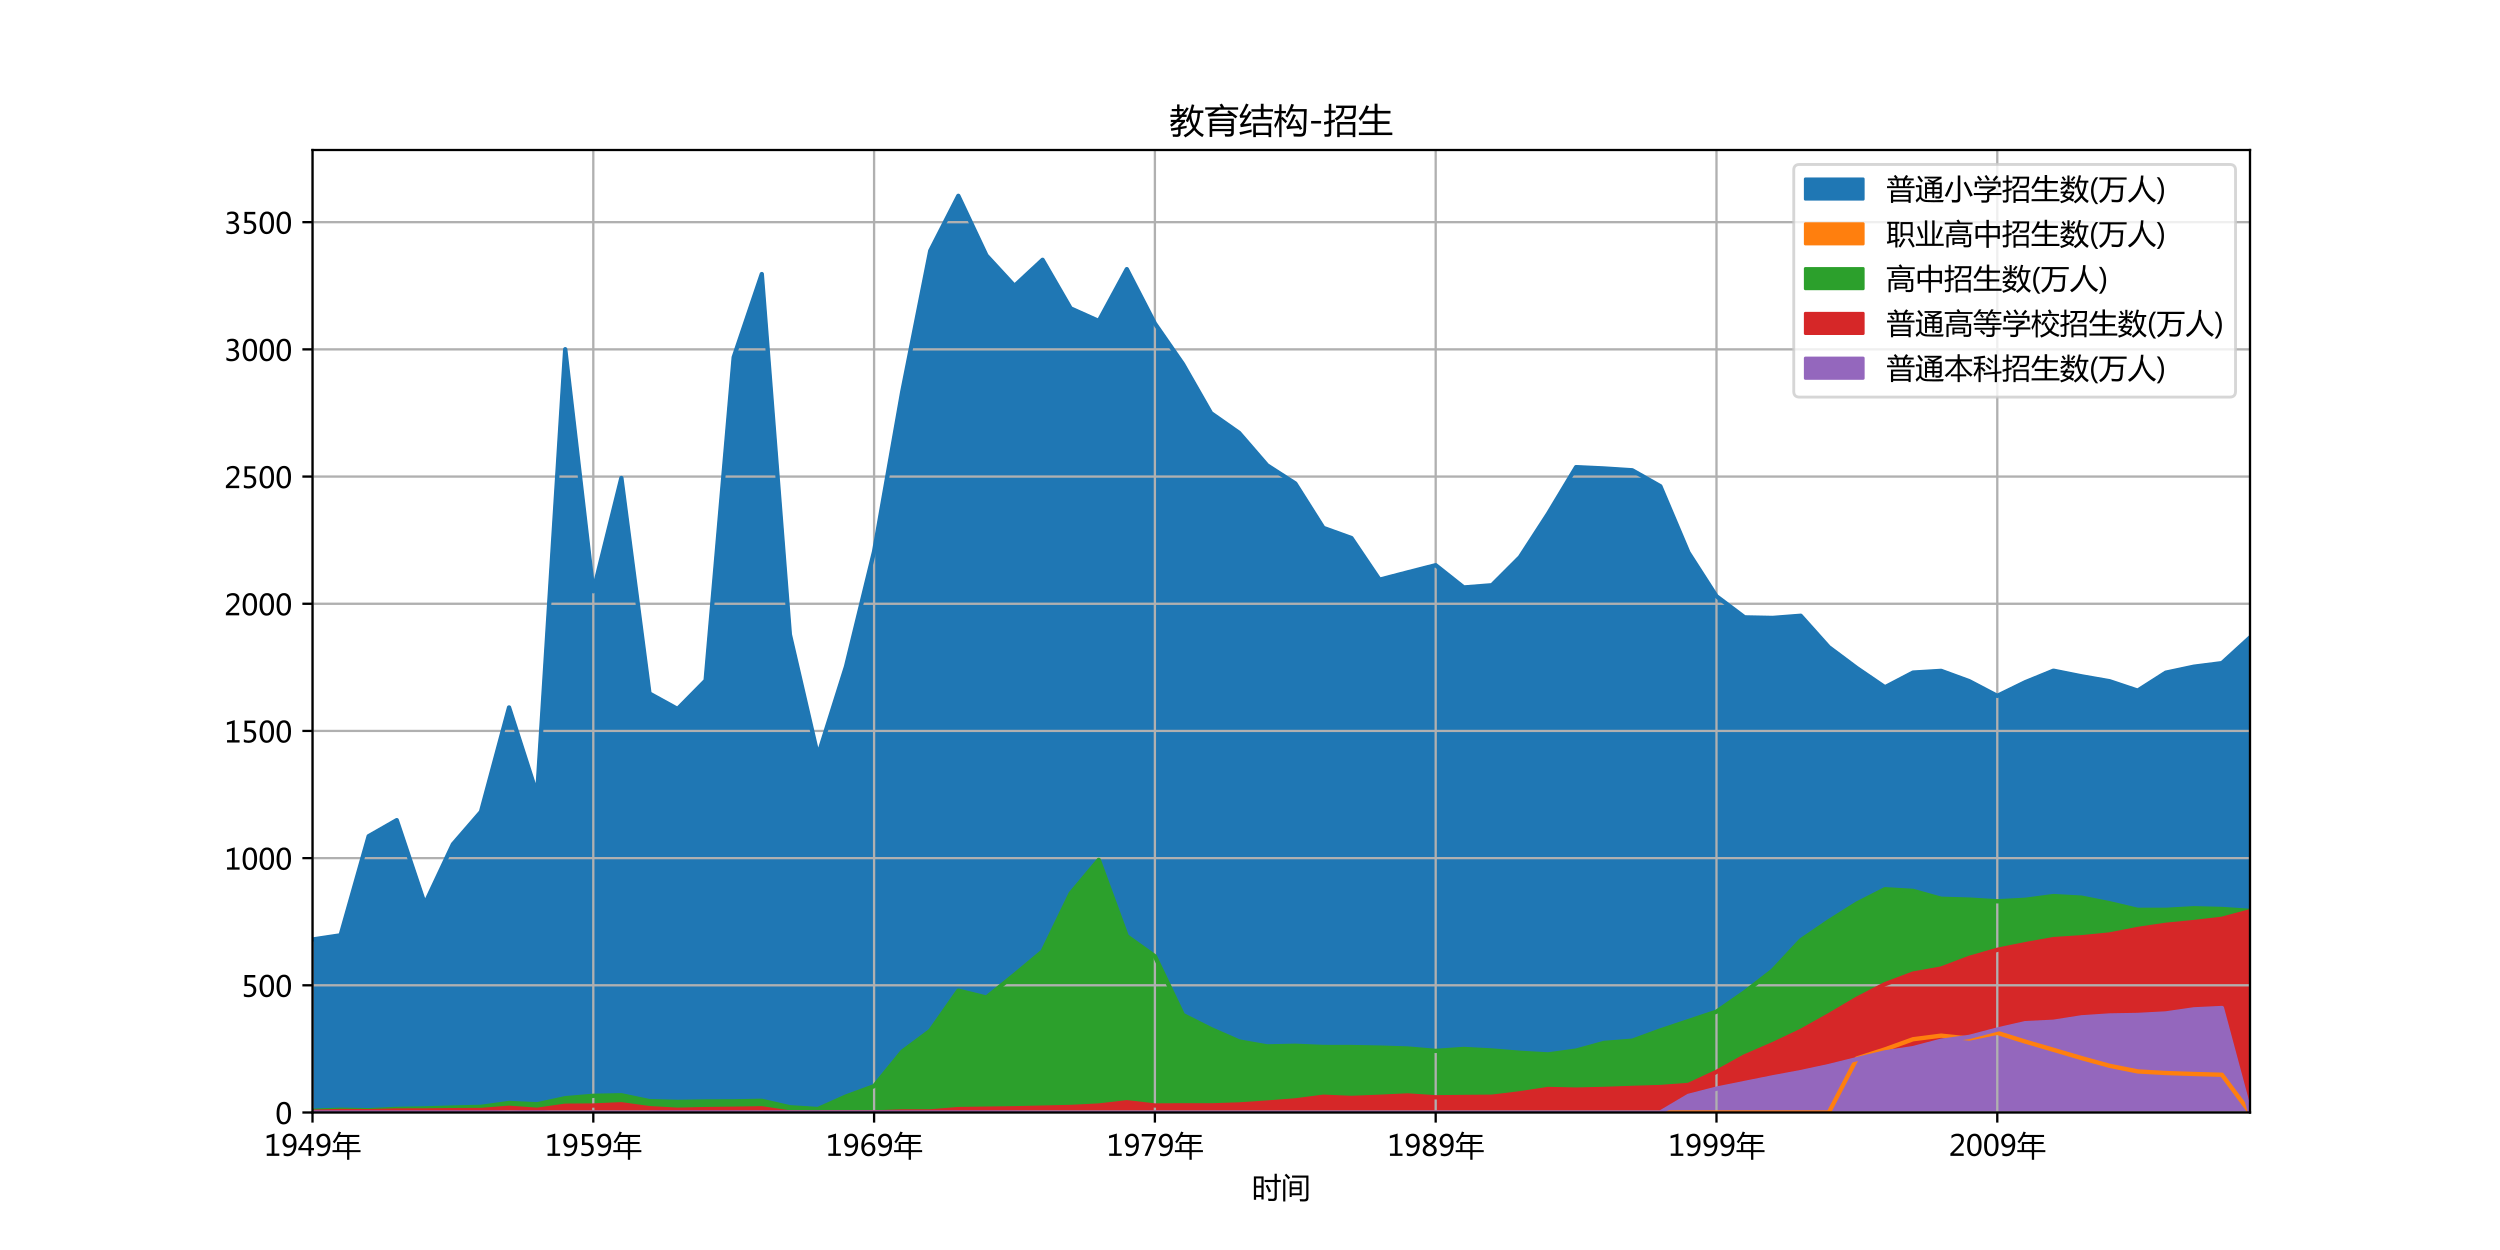 <?xml version="1.0" encoding="utf-8" standalone="no"?>
<!DOCTYPE svg PUBLIC "-//W3C//DTD SVG 1.1//EN"
  "http://www.w3.org/Graphics/SVG/1.1/DTD/svg11.dtd">
<!-- Created with matplotlib (http://matplotlib.org/) -->
<svg height="432pt" version="1.1" viewBox="0 0 864 432" width="864pt" xmlns="http://www.w3.org/2000/svg" xmlns:xlink="http://www.w3.org/1999/xlink">
 <defs>
  <style type="text/css">
*{stroke-linecap:butt;stroke-linejoin:round;}
  </style>
 </defs>
 <g id="figure_1">
  <g id="patch_1">
   <path d="M 0 432 
L 864 432 
L 864 0 
L 0 0 
z
" style="fill:#ffffff;"/>
  </g>
  <g id="axes_1">
   <g id="patch_2">
    <path d="M 108 384.48 
L 777.6 384.48 
L 777.6 51.84 
L 108 51.84 
z
" style="fill:#ffffff;"/>
   </g>
   <g id="PolyCollection_1">
    <defs>
     <path d="M 108 -107.3 
L 108 -47.52 
L 117.704 -47.52 
L 127.409 -47.52 
L 137.113 -47.52 
L 146.817 -47.52 
L 156.522 -47.52 
L 166.226 -47.52 
L 175.93 -47.52 
L 185.635 -47.52 
L 195.339 -47.52 
L 205.043 -47.52 
L 214.748 -47.52 
L 224.452 -47.52 
L 234.157 -47.52 
L 243.861 -47.52 
L 253.565 -47.52 
L 263.27 -47.52 
L 272.974 -47.52 
L 282.678 -47.52 
L 292.383 -47.52 
L 302.087 -47.52 
L 311.791 -47.52 
L 321.496 -47.52 
L 331.2 -47.52 
L 340.904 -47.52 
L 350.609 -47.52 
L 360.313 -47.52 
L 370.017 -47.52 
L 379.722 -47.52 
L 389.426 -47.52 
L 399.13 -47.52 
L 408.835 -47.52 
L 418.539 -47.52 
L 428.243 -47.52 
L 437.948 -47.52 
L 447.652 -47.52 
L 457.357 -47.52 
L 467.061 -47.52 
L 476.765 -47.52 
L 486.47 -47.52 
L 496.174 -47.52 
L 505.878 -47.52 
L 515.583 -47.52 
L 525.287 -47.52 
L 534.991 -47.52 
L 544.696 -47.52 
L 554.4 -47.52 
L 564.104 -47.52 
L 573.809 -47.52 
L 583.513 -47.52 
L 593.217 -47.52 
L 602.922 -47.52 
L 612.626 -47.52 
L 622.33 -47.52 
L 632.035 -47.52 
L 641.739 -47.52 
L 651.443 -47.52 
L 661.148 -47.52 
L 670.852 -47.52 
L 680.557 -47.52 
L 690.261 -47.52 
L 699.965 -47.52 
L 709.67 -47.52 
L 719.374 -47.52 
L 729.078 -47.52 
L 738.783 -47.52 
L 748.487 -47.52 
L 758.191 -47.52 
L 767.896 -47.52 
L 777.6 -47.52 
L 777.6 -211.678 
L 777.6 -211.678 
L 767.896 -202.821 
L 758.191 -201.586 
L 748.487 -199.52 
L 738.783 -193.313 
L 729.078 -196.566 
L 719.374 -198.263 
L 709.67 -200.206 
L 699.965 -196.241 
L 690.261 -191.502 
L 680.557 -196.593 
L 670.852 -200.144 
L 661.148 -199.555 
L 651.443 -194.483 
L 641.739 -201.102 
L 632.035 -208.346 
L 622.33 -219.195 
L 612.626 -218.439 
L 602.922 -218.641 
L 593.217 -225.941 
L 583.513 -241.048 
L 573.809 -263.963 
L 564.104 -269.468 
L 554.4 -270.096 
L 544.696 -270.556 
L 534.991 -254.42 
L 525.287 -239.45 
L 515.583 -229.739 
L 505.878 -228.971 
L 496.174 -236.666 
L 486.47 -234.182 
L 476.765 -231.658 
L 467.061 -246.046 
L 457.357 -249.56 
L 447.652 -264.92 
L 437.948 -271.168 
L 428.243 -282.395 
L 418.539 -289.208 
L 408.835 -306.184 
L 399.13 -320.197 
L 389.426 -338.984 
L 379.722 -321.058 
L 370.017 -325.419 
L 360.313 -342.21 
L 350.609 -333.19 
L 340.904 -343.722 
L 331.2 -364.32 
L 321.496 -345.322 
L 311.791 -296.469 
L 302.087 -241.428 
L 292.383 -201.647 
L 282.678 -170.817 
L 272.974 -212.724 
L 263.27 -337.278 
L 253.565 -308.522 
L 243.861 -196.812 
L 234.157 -186.975 
L 224.452 -192.32 
L 214.748 -266.799 
L 205.043 -227.661 
L 195.339 -311.3 
L 185.635 -157.34 
L 175.93 -187.502 
L 166.226 -151.432 
L 156.522 -140.223 
L 146.817 -119.564 
L 137.113 -148.557 
L 127.409 -143.01 
L 117.704 -108.76 
L 108 -107.3 
z
" id="mbd75d940c7" style="stroke:#1f77b4;"/>
    </defs>
    <g clip-path="url(#pbb8fbb9efd)">
     <use style="fill:#1f77b4;stroke:#1f77b4;" x="0" xlink:href="#mbd75d940c7" y="432"/>
    </g>
   </g>
   <g id="PolyCollection_2">
    <defs>
     <path d="M 108 -47.52 
L 108 -47.52 
L 117.704 -47.52 
L 127.409 -47.52 
L 137.113 -47.52 
L 146.817 -47.52 
L 156.522 -47.52 
L 166.226 -47.52 
L 175.93 -47.52 
L 185.635 -47.52 
L 195.339 -47.52 
L 205.043 -47.52 
L 214.748 -47.52 
L 224.452 -47.52 
L 234.157 -47.52 
L 243.861 -47.52 
L 253.565 -47.52 
L 263.27 -47.52 
L 272.974 -47.52 
L 282.678 -47.52 
L 292.383 -47.52 
L 302.087 -47.52 
L 311.791 -47.52 
L 321.496 -47.52 
L 331.2 -47.52 
L 340.904 -47.52 
L 350.609 -47.52 
L 360.313 -47.52 
L 370.017 -47.52 
L 379.722 -47.52 
L 389.426 -47.52 
L 399.13 -47.52 
L 408.835 -47.52 
L 418.539 -47.52 
L 428.243 -47.52 
L 437.948 -47.52 
L 447.652 -47.52 
L 457.357 -47.52 
L 467.061 -47.52 
L 476.765 -47.52 
L 486.47 -47.52 
L 496.174 -47.52 
L 505.878 -47.52 
L 515.583 -47.52 
L 525.287 -47.52 
L 534.991 -47.52 
L 544.696 -47.52 
L 554.4 -47.52 
L 564.104 -47.52 
L 573.809 -47.52 
L 583.513 -47.52 
L 593.217 -47.52 
L 602.922 -47.52 
L 612.626 -47.52 
L 622.33 -47.52 
L 632.035 -47.52 
L 641.739 -47.52 
L 651.443 -47.52 
L 661.148 -47.52 
L 670.852 -47.52 
L 680.557 -47.52 
L 690.261 -47.52 
L 699.965 -47.52 
L 709.67 -47.52 
L 719.374 -47.52 
L 729.078 -47.52 
L 738.783 -47.52 
L 748.487 -47.52 
L 758.191 -47.52 
L 767.896 -47.52 
L 777.6 -47.52 
L 777.6 -47.52 
L 777.6 -47.52 
L 767.896 -60.566 
L 758.191 -60.833 
L 748.487 -61.164 
L 738.783 -61.721 
L 729.078 -63.655 
L 719.374 -66.325 
L 709.67 -69.184 
L 699.965 -72.019 
L 690.261 -75.052 
L 680.557 -73.072 
L 670.852 -74.086 
L 661.148 -72.84 
L 651.443 -69.341 
L 641.739 -66.215 
L 632.035 -47.52 
L 622.33 -47.52 
L 612.626 -47.52 
L 602.922 -47.52 
L 593.217 -47.52 
L 583.513 -47.52 
L 573.809 -47.52 
L 564.104 -47.52 
L 554.4 -47.52 
L 544.696 -47.52 
L 534.991 -47.52 
L 525.287 -47.52 
L 515.583 -47.52 
L 505.878 -47.52 
L 496.174 -47.52 
L 486.47 -47.52 
L 476.765 -47.52 
L 467.061 -47.52 
L 457.357 -47.52 
L 447.652 -47.52 
L 437.948 -47.52 
L 428.243 -47.52 
L 418.539 -47.52 
L 408.835 -47.52 
L 399.13 -47.52 
L 389.426 -47.52 
L 379.722 -47.52 
L 370.017 -47.52 
L 360.313 -47.52 
L 350.609 -47.52 
L 340.904 -47.52 
L 331.2 -47.52 
L 321.496 -47.52 
L 311.791 -47.52 
L 302.087 -47.52 
L 292.383 -47.52 
L 282.678 -47.52 
L 272.974 -47.52 
L 263.27 -47.52 
L 253.565 -47.52 
L 243.861 -47.52 
L 234.157 -47.52 
L 224.452 -47.52 
L 214.748 -47.52 
L 205.043 -47.52 
L 195.339 -47.52 
L 185.635 -47.52 
L 175.93 -47.52 
L 166.226 -47.52 
L 156.522 -47.52 
L 146.817 -47.52 
L 137.113 -47.52 
L 127.409 -47.52 
L 117.704 -47.52 
L 108 -47.52 
z
" id="m4c53661e41" style="stroke:#ff7f0e;"/>
    </defs>
    <g clip-path="url(#pbb8fbb9efd)">
     <use style="fill:#ff7f0e;stroke:#ff7f0e;" x="0" xlink:href="#m4c53661e41" y="432"/>
    </g>
   </g>
   <g id="PolyCollection_3">
    <defs>
     <path d="M 108 -48.144 
L 108 -47.52 
L 117.704 -47.52 
L 127.409 -47.52 
L 137.113 -47.52 
L 146.817 -47.52 
L 156.522 -47.52 
L 166.226 -47.52 
L 175.93 -47.52 
L 185.635 -47.52 
L 195.339 -47.52 
L 205.043 -47.52 
L 214.748 -47.52 
L 224.452 -47.52 
L 234.157 -47.52 
L 243.861 -47.52 
L 253.565 -47.52 
L 263.27 -47.52 
L 272.974 -47.52 
L 282.678 -47.52 
L 292.383 -47.52 
L 302.087 -47.52 
L 311.791 -47.52 
L 321.496 -47.52 
L 331.2 -47.52 
L 340.904 -47.52 
L 350.609 -47.52 
L 360.313 -47.52 
L 370.017 -47.52 
L 379.722 -47.52 
L 389.426 -47.52 
L 399.13 -47.52 
L 408.835 -47.52 
L 418.539 -47.52 
L 428.243 -47.52 
L 437.948 -47.52 
L 447.652 -47.52 
L 457.357 -47.52 
L 467.061 -47.52 
L 476.765 -47.52 
L 486.47 -47.52 
L 496.174 -47.52 
L 505.878 -47.52 
L 515.583 -47.52 
L 525.287 -47.52 
L 534.991 -47.52 
L 544.696 -47.52 
L 554.4 -47.52 
L 564.104 -47.52 
L 573.809 -47.52 
L 583.513 -47.52 
L 593.217 -47.52 
L 602.922 -47.52 
L 612.626 -47.52 
L 622.33 -47.52 
L 632.035 -47.52 
L 641.739 -47.52 
L 651.443 -47.52 
L 661.148 -47.52 
L 670.852 -47.52 
L 680.557 -47.52 
L 690.261 -47.52 
L 699.965 -47.52 
L 709.67 -47.52 
L 719.374 -47.52 
L 729.078 -47.52 
L 738.783 -47.52 
L 748.487 -47.52 
L 758.191 -47.52 
L 767.896 -47.52 
L 777.6 -47.52 
L 777.6 -117.208 
L 777.6 -117.208 
L 767.896 -117.854 
L 758.191 -118.105 
L 748.487 -117.551 
L 738.783 -117.551 
L 729.078 -119.845 
L 719.374 -121.771 
L 709.67 -122.316 
L 699.965 -121.032 
L 690.261 -120.513 
L 680.557 -121.102 
L 670.852 -121.384 
L 661.148 -124.109 
L 651.443 -124.68 
L 641.739 -119.74 
L 632.035 -113.639 
L 622.33 -107.01 
L 612.626 -96.575 
L 602.922 -89.076 
L 593.217 -82.362 
L 583.513 -79.129 
L 573.809 -75.882 
L 564.104 -72.331 
L 554.4 -71.573 
L 544.696 -68.917 
L 534.991 -67.593 
L 525.287 -68.156 
L 515.583 -68.954 
L 505.878 -69.48 
L 496.174 -68.807 
L 486.47 -69.635 
L 476.765 -69.952 
L 467.061 -70.142 
L 457.357 -70.157 
L 447.652 -70.582 
L 437.948 -70.36 
L 428.243 -72.074 
L 418.539 -76.338 
L 408.835 -81.225 
L 399.13 -101.507 
L 389.426 -108.434 
L 379.722 -134.825 
L 370.017 -123.221 
L 360.313 -103.177 
L 350.609 -95.089 
L 340.904 -87.256 
L 331.2 -89.63 
L 321.496 -75.766 
L 311.791 -68.531 
L 302.087 -56.628 
L 292.383 -53.058 
L 282.678 -48.716 
L 272.974 -49.34 
L 263.27 -51.555 
L 253.565 -51.371 
L 243.861 -51.335 
L 234.157 -51.186 
L 224.452 -51.45 
L 214.748 -53.48 
L 205.043 -53.287 
L 195.339 -52.461 
L 185.635 -50.36 
L 175.93 -50.808 
L 166.226 -49.463 
L 156.522 -49.234 
L 146.817 -48.935 
L 137.113 -48.76 
L 127.409 -48.32 
L 117.704 -48.469 
L 108 -48.144 
z
" id="m691655b8ca" style="stroke:#2ca02c;"/>
    </defs>
    <g clip-path="url(#pbb8fbb9efd)">
     <use style="fill:#2ca02c;stroke:#2ca02c;" x="0" xlink:href="#m691655b8ca" y="432"/>
    </g>
   </g>
   <g id="PolyCollection_4">
    <defs>
     <path d="M 108 -47.793 
L 108 -47.52 
L 117.704 -47.52 
L 127.409 -47.52 
L 137.113 -47.52 
L 146.817 -47.52 
L 156.522 -47.52 
L 166.226 -47.52 
L 175.93 -47.52 
L 185.635 -47.52 
L 195.339 -47.52 
L 205.043 -47.52 
L 214.748 -47.52 
L 224.452 -47.52 
L 234.157 -47.52 
L 243.861 -47.52 
L 253.565 -47.52 
L 263.27 -47.52 
L 272.974 -47.52 
L 282.678 -47.52 
L 292.383 -47.52 
L 302.087 -47.52 
L 311.791 -47.52 
L 321.496 -47.52 
L 331.2 -47.52 
L 340.904 -47.52 
L 350.609 -47.52 
L 360.313 -47.52 
L 370.017 -47.52 
L 379.722 -47.52 
L 389.426 -47.52 
L 399.13 -47.52 
L 408.835 -47.52 
L 418.539 -47.52 
L 428.243 -47.52 
L 437.948 -47.52 
L 447.652 -47.52 
L 457.357 -47.52 
L 467.061 -47.52 
L 476.765 -47.52 
L 486.47 -47.52 
L 496.174 -47.52 
L 505.878 -47.52 
L 515.583 -47.52 
L 525.287 -47.52 
L 534.991 -47.52 
L 544.696 -47.52 
L 554.4 -47.52 
L 564.104 -47.52 
L 573.809 -47.52 
L 583.513 -47.52 
L 593.217 -47.52 
L 602.922 -47.52 
L 612.626 -47.52 
L 622.33 -47.52 
L 632.035 -47.52 
L 641.739 -47.52 
L 651.443 -47.52 
L 661.148 -47.52 
L 670.852 -47.52 
L 680.557 -47.52 
L 690.261 -47.52 
L 699.965 -47.52 
L 709.67 -47.52 
L 719.374 -47.52 
L 729.078 -47.52 
L 738.783 -47.52 
L 748.487 -47.52 
L 758.191 -47.52 
L 767.896 -47.52 
L 777.6 -47.52 
L 777.6 -117.058 
L 777.6 -117.058 
L 767.896 -114.464 
L 758.191 -113.331 
L 748.487 -112.382 
L 738.783 -110.94 
L 729.078 -109.041 
L 719.374 -108.074 
L 709.67 -107.432 
L 699.965 -105.7 
L 690.261 -103.74 
L 680.557 -100.944 
L 670.852 -97.269 
L 661.148 -95.529 
L 651.443 -91.872 
L 641.739 -86.843 
L 632.035 -81.12 
L 622.33 -75.696 
L 612.626 -71.107 
L 602.922 -66.913 
L 593.217 -61.558 
L 583.513 -57.046 
L 573.809 -56.315 
L 564.104 -56.011 
L 554.4 -55.661 
L 544.696 -55.431 
L 534.991 -55.643 
L 525.287 -54.15 
L 515.583 -52.969 
L 505.878 -52.874 
L 496.174 -52.769 
L 486.47 -53.407 
L 476.765 -52.942 
L 467.061 -52.549 
L 457.357 -52.962 
L 447.652 -51.697 
L 437.948 -50.957 
L 428.243 -50.289 
L 418.539 -49.973 
L 408.835 -49.99 
L 399.13 -49.938 
L 389.426 -51.054 
L 379.722 -49.92 
L 370.017 -49.428 
L 360.313 -49.199 
L 350.609 -48.971 
L 340.904 -48.839 
L 331.2 -48.698 
L 321.496 -47.889 
L 311.791 -47.889 
L 302.087 -47.52 
L 292.383 -47.52 
L 282.678 -47.52 
L 272.974 -47.52 
L 263.27 -48.962 
L 253.565 -48.812 
L 243.861 -48.689 
L 234.157 -48.461 
L 224.452 -49.006 
L 214.748 -50.36 
L 205.043 -49.929 
L 195.339 -49.85 
L 185.635 -48.452 
L 175.93 -49.146 
L 166.226 -48.382 
L 156.522 -48.329 
L 146.817 -48.232 
L 137.113 -48.215 
L 127.409 -47.977 
L 117.704 -48.03 
L 108 -47.793 
z
" id="mb81df7d9ef" style="stroke:#d62728;"/>
    </defs>
    <g clip-path="url(#pbb8fbb9efd)">
     <use style="fill:#d62728;stroke:#d62728;" x="0" xlink:href="#mb81df7d9ef" y="432"/>
    </g>
   </g>
   <g id="PolyCollection_5">
    <defs>
     <path d="M 108 -47.52 
L 108 -47.52 
L 117.704 -47.52 
L 127.409 -47.52 
L 137.113 -47.52 
L 146.817 -47.52 
L 156.522 -47.52 
L 166.226 -47.52 
L 175.93 -47.52 
L 185.635 -47.52 
L 195.339 -47.52 
L 205.043 -47.52 
L 214.748 -47.52 
L 224.452 -47.52 
L 234.157 -47.52 
L 243.861 -47.52 
L 253.565 -47.52 
L 263.27 -47.52 
L 272.974 -47.52 
L 282.678 -47.52 
L 292.383 -47.52 
L 302.087 -47.52 
L 311.791 -47.52 
L 321.496 -47.52 
L 331.2 -47.52 
L 340.904 -47.52 
L 350.609 -47.52 
L 360.313 -47.52 
L 370.017 -47.52 
L 379.722 -47.52 
L 389.426 -47.52 
L 399.13 -47.52 
L 408.835 -47.52 
L 418.539 -47.52 
L 428.243 -47.52 
L 437.948 -47.52 
L 447.652 -47.52 
L 457.357 -47.52 
L 467.061 -47.52 
L 476.765 -47.52 
L 486.47 -47.52 
L 496.174 -47.52 
L 505.878 -47.52 
L 515.583 -47.52 
L 525.287 -47.52 
L 534.991 -47.52 
L 544.696 -47.52 
L 554.4 -47.52 
L 564.104 -47.52 
L 573.809 -47.52 
L 583.513 -47.52 
L 593.217 -47.52 
L 602.922 -47.52 
L 612.626 -47.52 
L 622.33 -47.52 
L 632.035 -47.52 
L 641.739 -47.52 
L 651.443 -47.52 
L 661.148 -47.52 
L 670.852 -47.52 
L 680.557 -47.52 
L 690.261 -47.52 
L 699.965 -47.52 
L 709.67 -47.52 
L 719.374 -47.52 
L 729.078 -47.52 
L 738.783 -47.52 
L 748.487 -47.52 
L 758.191 -47.52 
L 767.896 -47.52 
L 777.6 -47.52 
L 777.6 -47.52 
L 777.6 -47.52 
L 767.896 -83.63 
L 758.191 -83.16 
L 748.487 -81.755 
L 738.783 -81.227 
L 729.078 -81.053 
L 719.374 -80.404 
L 709.67 -78.873 
L 699.965 -78.4 
L 690.261 -76.189 
L 680.557 -73.635 
L 670.852 -72.32 
L 661.148 -69.769 
L 651.443 -68.299 
L 641.739 -65.974 
L 632.035 -63.566 
L 622.33 -61.48 
L 612.626 -59.668 
L 602.922 -57.719 
L 593.217 -55.755 
L 583.513 -53.262 
L 573.809 -47.52 
L 564.104 -47.52 
L 554.4 -47.52 
L 544.696 -47.52 
L 534.991 -47.52 
L 525.287 -47.52 
L 515.583 -47.52 
L 505.878 -47.52 
L 496.174 -47.52 
L 486.47 -47.52 
L 476.765 -47.52 
L 467.061 -47.52 
L 457.357 -47.52 
L 447.652 -47.52 
L 437.948 -47.52 
L 428.243 -47.52 
L 418.539 -47.52 
L 408.835 -47.52 
L 399.13 -47.52 
L 389.426 -47.52 
L 379.722 -47.52 
L 370.017 -47.52 
L 360.313 -47.52 
L 350.609 -47.52 
L 340.904 -47.52 
L 331.2 -47.52 
L 321.496 -47.52 
L 311.791 -47.52 
L 302.087 -47.52 
L 292.383 -47.52 
L 282.678 -47.52 
L 272.974 -47.52 
L 263.27 -47.52 
L 253.565 -47.52 
L 243.861 -47.52 
L 234.157 -47.52 
L 224.452 -47.52 
L 214.748 -47.52 
L 205.043 -47.52 
L 195.339 -47.52 
L 185.635 -47.52 
L 175.93 -47.52 
L 166.226 -47.52 
L 156.522 -47.52 
L 146.817 -47.52 
L 137.113 -47.52 
L 127.409 -47.52 
L 117.704 -47.52 
L 108 -47.52 
z
" id="m54d6ae3b52" style="stroke:#9467bd;"/>
    </defs>
    <g clip-path="url(#pbb8fbb9efd)">
     <use style="fill:#9467bd;stroke:#9467bd;" x="0" xlink:href="#m54d6ae3b52" y="432"/>
    </g>
   </g>
   <g id="matplotlib.axis_1">
    <g id="xtick_1">
     <g id="line2d_1">
      <path clip-path="url(#pbb8fbb9efd)" d="M 108 384.48 
L 108 51.84 
" style="fill:none;stroke:#b0b0b0;stroke-linecap:square;stroke-width:0.8;"/>
     </g>
     <g id="line2d_2">
      <defs>
       <path d="M 0 0 
L 0 3.5 
" id="m83af8861f0" style="stroke:#000000;stroke-width:0.8;"/>
      </defs>
      <g>
       <use style="stroke:#000000;stroke-width:0.8;" x="108" xlink:href="#m83af8861f0" y="384.48"/>
      </g>
     </g>
     <g id="text_1">
      <!-- 1949年 -->
      <defs>
       <path d="M 52.594 0 
L 9.234 0 
L 9.234 8.25 
L 26.172 8.25 
L 26.172 65.672 
L 8.797 60.641 
L 8.797 69.438 
L 35.688 77.25 
L 35.688 8.25 
L 52.594 8.25 
z
" id="MicrosoftYaHei-31"/>
       <path d="M 9.031 10.25 
Q 15.281 6.641 22.516 6.641 
Q 32.672 6.641 38.25 14.641 
Q 43.844 22.656 43.844 37.406 
Q 43.75 37.312 43.656 37.406 
Q 38.672 27.938 26.906 27.938 
Q 17.391 27.938 11.141 34.469 
Q 4.891 41.016 4.891 51.469 
Q 4.891 62.594 11.719 69.75 
Q 18.562 76.906 29.438 76.906 
Q 40.719 76.906 47.062 68.047 
Q 53.422 59.188 53.422 42.234 
Q 53.422 21.297 45.219 10.016 
Q 37.016 -1.266 22.516 -1.266 
Q 14.547 -1.266 9.031 1.312 
z
M 14.547 52.688 
Q 14.547 45.062 18.453 40.594 
Q 22.359 36.141 29.25 36.141 
Q 35.203 36.141 39.25 40.203 
Q 43.312 44.281 43.312 50.094 
Q 43.312 58.25 39.281 63.594 
Q 35.25 68.953 28.656 68.953 
Q 22.562 68.953 18.547 64.312 
Q 14.547 59.672 14.547 52.688 
z
" id="MicrosoftYaHei-39"/>
       <path d="M 55.078 19.625 
L 45.406 19.625 
L 45.406 0 
L 36.141 0 
L 36.141 19.625 
L 0.875 19.625 
L 0.875 25.828 
L 34.328 75.641 
L 45.406 75.641 
L 45.406 27.203 
L 55.078 27.203 
z
M 36.141 27.203 
L 36.141 58.891 
Q 36.141 62.25 36.328 66.656 
L 36.141 66.656 
Q 35.453 64.797 33.25 60.844 
L 10.75 27.203 
z
" id="MicrosoftYaHei-34"/>
       <path d="M 1.859 19.969 
L 17.578 19.969 
L 17.578 47.906 
L 52.156 47.906 
L 52.156 65.281 
L 23.438 65.281 
Q 16.844 53.422 8.688 43.406 
Q 6.156 46.141 2.641 48.875 
Q 16.5 64.5 23.438 83.938 
L 31.453 81.688 
Q 29.391 76.859 27.156 72.312 
L 94.344 72.312 
L 94.344 65.281 
L 60.062 65.281 
L 60.062 47.906 
L 92.672 47.906 
L 92.672 41.062 
L 60.062 41.062 
L 60.062 19.969 
L 98.734 19.969 
L 98.734 12.938 
L 60.062 12.938 
L 60.062 -13.422 
L 52.156 -13.422 
L 52.156 12.938 
L 1.859 12.938 
z
M 25.297 19.969 
L 52.156 19.969 
L 52.156 41.062 
L 25.297 41.062 
z
" id="MicrosoftYaHei-5e74"/>
      </defs>
      <g transform="translate(91.272 399.474)scale(0.1 -0.1)">
       <use xlink:href="#MicrosoftYaHei-31"/>
       <use x="58.643" xlink:href="#MicrosoftYaHei-39"/>
       <use x="117.285" xlink:href="#MicrosoftYaHei-34"/>
       <use x="175.928" xlink:href="#MicrosoftYaHei-39"/>
       <use x="234.57" xlink:href="#MicrosoftYaHei-5e74"/>
      </g>
     </g>
    </g>
    <g id="xtick_2">
     <g id="line2d_3">
      <path clip-path="url(#pbb8fbb9efd)" d="M 205.043 384.48 
L 205.043 51.84 
" style="fill:none;stroke:#b0b0b0;stroke-linecap:square;stroke-width:0.8;"/>
     </g>
     <g id="line2d_4">
      <g>
       <use style="stroke:#000000;stroke-width:0.8;" x="205.043" xlink:href="#m83af8861f0" y="384.48"/>
      </g>
     </g>
     <g id="text_2">
      <!-- 1959年 -->
      <defs>
       <path d="M 8.641 11.625 
Q 16.266 6.641 24.516 6.641 
Q 32.328 6.641 37.109 11 
Q 41.891 15.375 41.891 22.609 
Q 41.891 29.891 37.031 33.891 
Q 32.172 37.891 22.953 37.891 
Q 18.5 37.891 10.984 37.203 
L 10.984 75.641 
L 48.188 75.641 
L 48.188 67.188 
L 19.875 67.188 
L 19.875 45.797 
Q 24.125 46.047 26.266 46.047 
Q 38.234 46.047 44.922 39.984 
Q 51.609 33.938 51.609 23.297 
Q 51.609 12.312 44.422 5.516 
Q 37.25 -1.266 24.609 -1.266 
Q 14.016 -1.266 8.641 1.859 
z
" id="MicrosoftYaHei-35"/>
      </defs>
      <g transform="translate(188.315 399.474)scale(0.1 -0.1)">
       <use xlink:href="#MicrosoftYaHei-31"/>
       <use x="58.643" xlink:href="#MicrosoftYaHei-39"/>
       <use x="117.285" xlink:href="#MicrosoftYaHei-35"/>
       <use x="175.928" xlink:href="#MicrosoftYaHei-39"/>
       <use x="234.57" xlink:href="#MicrosoftYaHei-5e74"/>
      </g>
     </g>
    </g>
    <g id="xtick_3">
     <g id="line2d_5">
      <path clip-path="url(#pbb8fbb9efd)" d="M 302.087 384.48 
L 302.087 51.84 
" style="fill:none;stroke:#b0b0b0;stroke-linecap:square;stroke-width:0.8;"/>
     </g>
     <g id="line2d_6">
      <g>
       <use style="stroke:#000000;stroke-width:0.8;" x="302.087" xlink:href="#m83af8861f0" y="384.48"/>
      </g>
     </g>
     <g id="text_3">
      <!-- 1969年 -->
      <defs>
       <path d="M 49.703 65.922 
Q 43.797 68.953 37.359 68.953 
Q 27.547 68.953 21.578 60.406 
Q 15.625 51.859 15.531 37.062 
L 15.766 37.062 
Q 21.141 47.469 32.906 47.469 
Q 42.719 47.469 48.578 41.062 
Q 54.438 34.672 54.438 24.078 
Q 54.438 12.984 47.672 5.859 
Q 40.922 -1.266 30.422 -1.266 
Q 18.891 -1.266 12.328 7.734 
Q 5.766 16.75 5.766 33.297 
Q 5.766 53.328 14.375 65.109 
Q 23 76.906 37.062 76.906 
Q 45.125 76.906 49.703 74.703 
z
M 16.109 24.75 
Q 16.109 17.281 20.094 11.953 
Q 24.078 6.641 30.672 6.641 
Q 36.922 6.641 40.828 11.234 
Q 44.734 15.828 44.734 23.047 
Q 44.734 30.859 41.047 35.203 
Q 37.359 39.547 30.562 39.547 
Q 24.125 39.547 20.109 35.156 
Q 16.109 30.766 16.109 24.75 
z
" id="MicrosoftYaHei-36"/>
      </defs>
      <g transform="translate(285.359 399.474)scale(0.1 -0.1)">
       <use xlink:href="#MicrosoftYaHei-31"/>
       <use x="58.643" xlink:href="#MicrosoftYaHei-39"/>
       <use x="117.285" xlink:href="#MicrosoftYaHei-36"/>
       <use x="175.928" xlink:href="#MicrosoftYaHei-39"/>
       <use x="234.57" xlink:href="#MicrosoftYaHei-5e74"/>
      </g>
     </g>
    </g>
    <g id="xtick_4">
     <g id="line2d_7">
      <path clip-path="url(#pbb8fbb9efd)" d="M 399.13 384.48 
L 399.13 51.84 
" style="fill:none;stroke:#b0b0b0;stroke-linecap:square;stroke-width:0.8;"/>
     </g>
     <g id="line2d_8">
      <g>
       <use style="stroke:#000000;stroke-width:0.8;" x="399.13" xlink:href="#m83af8861f0" y="384.48"/>
      </g>
     </g>
     <g id="text_4">
      <!-- 1979年 -->
      <defs>
       <path d="M 53.766 72.312 
L 24.172 0 
L 14.266 0 
L 42.391 67.188 
L 4.594 67.188 
L 4.594 75.641 
L 53.766 75.641 
z
" id="MicrosoftYaHei-37"/>
      </defs>
      <g transform="translate(382.402 399.474)scale(0.1 -0.1)">
       <use xlink:href="#MicrosoftYaHei-31"/>
       <use x="58.643" xlink:href="#MicrosoftYaHei-39"/>
       <use x="117.285" xlink:href="#MicrosoftYaHei-37"/>
       <use x="175.928" xlink:href="#MicrosoftYaHei-39"/>
       <use x="234.57" xlink:href="#MicrosoftYaHei-5e74"/>
      </g>
     </g>
    </g>
    <g id="xtick_5">
     <g id="line2d_9">
      <path clip-path="url(#pbb8fbb9efd)" d="M 496.174 384.48 
L 496.174 51.84 
" style="fill:none;stroke:#b0b0b0;stroke-linecap:square;stroke-width:0.8;"/>
     </g>
     <g id="line2d_10">
      <g>
       <use style="stroke:#000000;stroke-width:0.8;" x="496.174" xlink:href="#m83af8861f0" y="384.48"/>
      </g>
     </g>
     <g id="text_5">
      <!-- 1989年 -->
      <defs>
       <path d="M 21.391 39.797 
Q 7.859 46.094 7.859 58.062 
Q 7.859 66.406 14.203 71.656 
Q 20.562 76.906 30.422 76.906 
Q 39.453 76.906 45.312 71.969 
Q 51.172 67.047 51.172 59.234 
Q 51.172 46.625 37.062 39.844 
L 37.062 39.656 
Q 53.609 33.688 53.609 19.344 
Q 53.609 9.906 46.797 4.312 
Q 39.984 -1.266 27.781 -1.266 
Q 17.781 -1.266 11.469 4.25 
Q 5.172 9.766 5.172 18.562 
Q 5.172 33.016 21.391 39.594 
z
M 41.5 58.109 
Q 41.5 63.188 38.328 66.109 
Q 35.156 69.047 29.734 69.047 
Q 24.656 69.047 21.094 65.984 
Q 17.531 62.938 17.531 58.203 
Q 17.531 48.734 29.391 43.797 
Q 41.5 48.828 41.5 58.109 
z
M 28.812 35.25 
Q 14.797 29.594 14.797 19.047 
Q 14.797 13.578 18.891 10.062 
Q 23 6.547 29.594 6.547 
Q 35.984 6.547 39.984 10.031 
Q 44 13.531 44 18.75 
Q 44 29.734 28.812 35.25 
z
" id="MicrosoftYaHei-38"/>
      </defs>
      <g transform="translate(479.446 399.474)scale(0.1 -0.1)">
       <use xlink:href="#MicrosoftYaHei-31"/>
       <use x="58.643" xlink:href="#MicrosoftYaHei-39"/>
       <use x="117.285" xlink:href="#MicrosoftYaHei-38"/>
       <use x="175.928" xlink:href="#MicrosoftYaHei-39"/>
       <use x="234.57" xlink:href="#MicrosoftYaHei-5e74"/>
      </g>
     </g>
    </g>
    <g id="xtick_6">
     <g id="line2d_11">
      <path clip-path="url(#pbb8fbb9efd)" d="M 593.217 384.48 
L 593.217 51.84 
" style="fill:none;stroke:#b0b0b0;stroke-linecap:square;stroke-width:0.8;"/>
     </g>
     <g id="line2d_12">
      <g>
       <use style="stroke:#000000;stroke-width:0.8;" x="593.217" xlink:href="#m83af8861f0" y="384.48"/>
      </g>
     </g>
     <g id="text_6">
      <!-- 1999年 -->
      <g transform="translate(576.489 399.474)scale(0.1 -0.1)">
       <use xlink:href="#MicrosoftYaHei-31"/>
       <use x="58.643" xlink:href="#MicrosoftYaHei-39"/>
       <use x="117.285" xlink:href="#MicrosoftYaHei-39"/>
       <use x="175.928" xlink:href="#MicrosoftYaHei-39"/>
       <use x="234.57" xlink:href="#MicrosoftYaHei-5e74"/>
      </g>
     </g>
    </g>
    <g id="xtick_7">
     <g id="line2d_13">
      <path clip-path="url(#pbb8fbb9efd)" d="M 690.261 384.48 
L 690.261 51.84 
" style="fill:none;stroke:#b0b0b0;stroke-linecap:square;stroke-width:0.8;"/>
     </g>
     <g id="line2d_14">
      <g>
       <use style="stroke:#000000;stroke-width:0.8;" x="690.261" xlink:href="#m83af8861f0" y="384.48"/>
      </g>
     </g>
     <g id="text_7">
      <!-- 2009年 -->
      <defs>
       <path d="M 51.172 0 
L 5.172 0 
L 5.172 8.297 
L 27.156 30.219 
Q 36.234 39.312 39.312 44.609 
Q 42.391 49.906 42.391 55.562 
Q 42.391 62.016 38.766 65.453 
Q 35.156 68.891 28.328 68.891 
Q 18.219 68.891 9.031 60.297 
L 9.031 70.016 
Q 17.969 76.906 29.828 76.906 
Q 40.047 76.906 45.953 71.391 
Q 51.859 65.875 51.859 56.547 
Q 51.859 49.516 48.062 42.75 
Q 44.281 35.984 33.734 25.531 
L 16.5 8.688 
L 16.5 8.5 
L 51.172 8.5 
z
" id="MicrosoftYaHei-32"/>
       <path d="M 4.438 36.328 
Q 4.438 56.344 11.078 66.625 
Q 17.719 76.906 30.328 76.906 
Q 54.344 76.906 54.344 38.141 
Q 54.344 19 47.578 8.859 
Q 40.828 -1.266 28.609 -1.266 
Q 17.094 -1.266 10.766 8.344 
Q 4.438 17.969 4.438 36.328 
z
M 14.203 36.766 
Q 14.203 6.641 29.5 6.641 
Q 44.531 6.641 44.531 37.25 
Q 44.531 68.953 29.781 68.953 
Q 14.203 68.953 14.203 36.766 
z
" id="MicrosoftYaHei-30"/>
      </defs>
      <g transform="translate(673.533 399.474)scale(0.1 -0.1)">
       <use xlink:href="#MicrosoftYaHei-32"/>
       <use x="58.643" xlink:href="#MicrosoftYaHei-30"/>
       <use x="117.285" xlink:href="#MicrosoftYaHei-30"/>
       <use x="175.928" xlink:href="#MicrosoftYaHei-39"/>
       <use x="234.57" xlink:href="#MicrosoftYaHei-5e74"/>
      </g>
     </g>
    </g>
    <g id="text_8">
     <!-- 时间 -->
     <defs>
      <path d="M 5.375 73.875 
L 39.062 73.875 
L 39.062 -5.719 
L 31.344 -5.719 
L 31.344 2.391 
L 13.094 2.391 
L 13.094 -6.891 
L 5.375 -6.891 
z
M 42.281 61.578 
L 76.953 61.578 
L 76.953 83.156 
L 84.766 83.156 
L 84.766 61.578 
L 98.641 61.578 
L 98.641 54.344 
L 84.766 54.344 
L 84.766 1.812 
Q 84.766 -11.281 72.266 -11.281 
Q 66.609 -11.281 55.672 -10.984 
Q 55.172 -7.469 54.109 -2.781 
Q 64.359 -3.562 70.125 -3.562 
Q 76.953 -3.562 76.953 3.375 
L 76.953 54.344 
L 42.281 54.344 
z
M 13.094 9.625 
L 31.344 9.625 
L 31.344 34.906 
L 13.094 34.906 
z
M 31.344 66.656 
L 13.094 66.656 
L 13.094 41.938 
L 31.344 41.938 
z
M 53.219 44.969 
Q 61.031 30.719 65.047 22.219 
Q 62.5 21.047 57.234 18.312 
Q 53.422 27.594 46.297 41.453 
z
" id="MicrosoftYaHei-65f6"/>
      <path d="M 29.109 56.984 
L 70.516 56.984 
L 70.516 8.641 
L 36.141 8.641 
L 36.141 2.594 
L 29.109 2.594 
z
M 37.312 69.578 
L 37.312 76.906 
L 93.953 76.906 
L 93.953 -0.438 
Q 93.953 -12.75 79.984 -12.75 
Q 74.312 -12.75 65.141 -12.547 
Q 64.75 -9.625 63.578 -4.641 
Q 71.688 -5.219 79 -5.219 
Q 86.328 -5.219 86.328 1.906 
L 86.328 69.578 
z
M 6.547 63.812 
L 14.156 63.812 
L 14.156 -12.75 
L 6.547 -12.75 
z
M 36.141 15.578 
L 63.484 15.578 
L 63.484 29.438 
L 36.141 29.438 
z
M 63.484 50.047 
L 36.141 50.047 
L 36.141 36.375 
L 63.484 36.375 
z
M 11.625 78.172 
L 17.188 83.156 
Q 24.609 76.125 30.953 69.484 
L 24.609 63.922 
Q 18.656 70.953 11.625 78.172 
z
" id="MicrosoftYaHei-95f4"/>
     </defs>
     <g transform="translate(432.8 413.953)scale(0.1 -0.1)">
      <use xlink:href="#MicrosoftYaHei-65f6"/>
      <use x="100" xlink:href="#MicrosoftYaHei-95f4"/>
     </g>
    </g>
   </g>
   <g id="matplotlib.axis_2">
    <g id="ytick_1">
     <g id="line2d_15">
      <path clip-path="url(#pbb8fbb9efd)" d="M 108 384.48 
L 777.6 384.48 
" style="fill:none;stroke:#b0b0b0;stroke-linecap:square;stroke-width:0.8;"/>
     </g>
     <g id="line2d_16">
      <defs>
       <path d="M 0 0 
L -3.5 0 
" id="m1daf700fcf" style="stroke:#000000;stroke-width:0.8;"/>
      </defs>
      <g>
       <use style="stroke:#000000;stroke-width:0.8;" x="108" xlink:href="#m1daf700fcf" y="384.48"/>
      </g>
     </g>
     <g id="text_9">
      <!-- 0 -->
      <g transform="translate(95.136 388.477)scale(0.1 -0.1)">
       <use xlink:href="#MicrosoftYaHei-30"/>
      </g>
     </g>
    </g>
    <g id="ytick_2">
     <g id="line2d_17">
      <path clip-path="url(#pbb8fbb9efd)" d="M 108 340.524 
L 777.6 340.524 
" style="fill:none;stroke:#b0b0b0;stroke-linecap:square;stroke-width:0.8;"/>
     </g>
     <g id="line2d_18">
      <g>
       <use style="stroke:#000000;stroke-width:0.8;" x="108" xlink:href="#m1daf700fcf" y="340.524"/>
      </g>
     </g>
     <g id="text_10">
      <!-- 500 -->
      <g transform="translate(83.408 344.521)scale(0.1 -0.1)">
       <use xlink:href="#MicrosoftYaHei-35"/>
       <use x="58.643" xlink:href="#MicrosoftYaHei-30"/>
       <use x="117.285" xlink:href="#MicrosoftYaHei-30"/>
      </g>
     </g>
    </g>
    <g id="ytick_3">
     <g id="line2d_19">
      <path clip-path="url(#pbb8fbb9efd)" d="M 108 296.568 
L 777.6 296.568 
" style="fill:none;stroke:#b0b0b0;stroke-linecap:square;stroke-width:0.8;"/>
     </g>
     <g id="line2d_20">
      <g>
       <use style="stroke:#000000;stroke-width:0.8;" x="108" xlink:href="#m1daf700fcf" y="296.568"/>
      </g>
     </g>
     <g id="text_11">
      <!-- 1000 -->
      <g transform="translate(77.544 300.565)scale(0.1 -0.1)">
       <use xlink:href="#MicrosoftYaHei-31"/>
       <use x="58.643" xlink:href="#MicrosoftYaHei-30"/>
       <use x="117.285" xlink:href="#MicrosoftYaHei-30"/>
       <use x="175.928" xlink:href="#MicrosoftYaHei-30"/>
      </g>
     </g>
    </g>
    <g id="ytick_4">
     <g id="line2d_21">
      <path clip-path="url(#pbb8fbb9efd)" d="M 108 252.612 
L 777.6 252.612 
" style="fill:none;stroke:#b0b0b0;stroke-linecap:square;stroke-width:0.8;"/>
     </g>
     <g id="line2d_22">
      <g>
       <use style="stroke:#000000;stroke-width:0.8;" x="108" xlink:href="#m1daf700fcf" y="252.612"/>
      </g>
     </g>
     <g id="text_12">
      <!-- 1500 -->
      <g transform="translate(77.544 256.609)scale(0.1 -0.1)">
       <use xlink:href="#MicrosoftYaHei-31"/>
       <use x="58.643" xlink:href="#MicrosoftYaHei-35"/>
       <use x="117.285" xlink:href="#MicrosoftYaHei-30"/>
       <use x="175.928" xlink:href="#MicrosoftYaHei-30"/>
      </g>
     </g>
    </g>
    <g id="ytick_5">
     <g id="line2d_23">
      <path clip-path="url(#pbb8fbb9efd)" d="M 108 208.656 
L 777.6 208.656 
" style="fill:none;stroke:#b0b0b0;stroke-linecap:square;stroke-width:0.8;"/>
     </g>
     <g id="line2d_24">
      <g>
       <use style="stroke:#000000;stroke-width:0.8;" x="108" xlink:href="#m1daf700fcf" y="208.656"/>
      </g>
     </g>
     <g id="text_13">
      <!-- 2000 -->
      <g transform="translate(77.544 212.653)scale(0.1 -0.1)">
       <use xlink:href="#MicrosoftYaHei-32"/>
       <use x="58.643" xlink:href="#MicrosoftYaHei-30"/>
       <use x="117.285" xlink:href="#MicrosoftYaHei-30"/>
       <use x="175.928" xlink:href="#MicrosoftYaHei-30"/>
      </g>
     </g>
    </g>
    <g id="ytick_6">
     <g id="line2d_25">
      <path clip-path="url(#pbb8fbb9efd)" d="M 108 164.7 
L 777.6 164.7 
" style="fill:none;stroke:#b0b0b0;stroke-linecap:square;stroke-width:0.8;"/>
     </g>
     <g id="line2d_26">
      <g>
       <use style="stroke:#000000;stroke-width:0.8;" x="108" xlink:href="#m1daf700fcf" y="164.7"/>
      </g>
     </g>
     <g id="text_14">
      <!-- 2500 -->
      <g transform="translate(77.544 168.697)scale(0.1 -0.1)">
       <use xlink:href="#MicrosoftYaHei-32"/>
       <use x="58.643" xlink:href="#MicrosoftYaHei-35"/>
       <use x="117.285" xlink:href="#MicrosoftYaHei-30"/>
       <use x="175.928" xlink:href="#MicrosoftYaHei-30"/>
      </g>
     </g>
    </g>
    <g id="ytick_7">
     <g id="line2d_27">
      <path clip-path="url(#pbb8fbb9efd)" d="M 108 120.744 
L 777.6 120.744 
" style="fill:none;stroke:#b0b0b0;stroke-linecap:square;stroke-width:0.8;"/>
     </g>
     <g id="line2d_28">
      <g>
       <use style="stroke:#000000;stroke-width:0.8;" x="108" xlink:href="#m1daf700fcf" y="120.744"/>
      </g>
     </g>
     <g id="text_15">
      <!-- 3000 -->
      <defs>
       <path d="M 6.984 12.641 
Q 14.75 6.641 24.516 6.641 
Q 32.328 6.641 36.891 10.469 
Q 41.453 14.312 41.453 20.75 
Q 41.453 35.109 20.906 35.109 
L 14.594 35.109 
L 14.594 43.016 
L 20.609 43.016 
Q 38.812 43.016 38.812 56.5 
Q 38.812 68.953 24.906 68.953 
Q 16.938 68.953 9.906 63.578 
L 9.906 72.609 
Q 17.328 76.906 27.25 76.906 
Q 36.922 76.906 42.781 71.844 
Q 48.641 66.797 48.641 58.734 
Q 48.641 43.891 33.5 39.656 
L 33.5 39.453 
Q 41.703 38.578 46.453 33.672 
Q 51.219 28.766 51.219 21.438 
Q 51.219 11.234 43.875 4.984 
Q 36.531 -1.266 24.312 -1.266 
Q 13.578 -1.266 6.984 2.734 
z
" id="MicrosoftYaHei-33"/>
      </defs>
      <g transform="translate(77.544 124.741)scale(0.1 -0.1)">
       <use xlink:href="#MicrosoftYaHei-33"/>
       <use x="58.643" xlink:href="#MicrosoftYaHei-30"/>
       <use x="117.285" xlink:href="#MicrosoftYaHei-30"/>
       <use x="175.928" xlink:href="#MicrosoftYaHei-30"/>
      </g>
     </g>
    </g>
    <g id="ytick_8">
     <g id="line2d_29">
      <path clip-path="url(#pbb8fbb9efd)" d="M 108 76.788 
L 777.6 76.788 
" style="fill:none;stroke:#b0b0b0;stroke-linecap:square;stroke-width:0.8;"/>
     </g>
     <g id="line2d_30">
      <g>
       <use style="stroke:#000000;stroke-width:0.8;" x="108" xlink:href="#m1daf700fcf" y="76.788"/>
      </g>
     </g>
     <g id="text_16">
      <!-- 3500 -->
      <g transform="translate(77.544 80.785)scale(0.1 -0.1)">
       <use xlink:href="#MicrosoftYaHei-33"/>
       <use x="58.643" xlink:href="#MicrosoftYaHei-35"/>
       <use x="117.285" xlink:href="#MicrosoftYaHei-30"/>
       <use x="175.928" xlink:href="#MicrosoftYaHei-30"/>
      </g>
     </g>
    </g>
   </g>
   <g id="line2d_31">
    <path clip-path="url(#pbb8fbb9efd)" d="M 108 324.7 
L 117.704 323.24 
L 127.409 288.99 
L 137.113 283.443 
L 146.817 312.436 
L 156.522 291.777 
L 166.226 280.568 
L 175.93 244.498 
L 185.635 274.66 
L 195.339 120.7 
L 205.043 204.339 
L 214.748 165.201 
L 224.452 239.68 
L 234.157 245.025 
L 243.861 235.188 
L 253.565 123.478 
L 263.27 94.722 
L 272.974 219.276 
L 282.678 261.183 
L 292.383 230.353 
L 302.087 190.572 
L 311.791 135.531 
L 321.496 86.678 
L 331.2 67.68 
L 340.904 88.278 
L 350.609 98.81 
L 360.313 89.79 
L 370.017 106.581 
L 379.722 110.942 
L 389.426 93.016 
L 399.13 111.803 
L 408.835 125.816 
L 418.539 142.792 
L 428.243 149.605 
L 437.948 160.832 
L 447.652 167.08 
L 457.357 182.44 
L 467.061 185.954 
L 476.765 200.342 
L 486.47 197.818 
L 496.174 195.334 
L 505.878 203.029 
L 515.583 202.261 
L 525.287 192.55 
L 534.991 177.58 
L 544.696 161.444 
L 554.4 161.904 
L 564.104 162.532 
L 573.809 168.037 
L 583.513 190.952 
L 593.217 206.059 
L 602.922 213.359 
L 612.626 213.561 
L 622.33 212.805 
L 632.035 223.654 
L 641.739 230.898 
L 651.443 237.517 
L 661.148 232.445 
L 670.852 231.856 
L 680.557 235.407 
L 690.261 240.498 
L 699.965 235.759 
L 709.67 231.794 
L 719.374 233.737 
L 729.078 235.434 
L 738.783 238.687 
L 748.487 232.48 
L 758.191 230.414 
L 767.896 229.179 
L 777.6 220.322 
" style="fill:none;stroke:#1f77b4;stroke-linecap:square;stroke-width:1.5;"/>
   </g>
   <g id="line2d_32">
    <path clip-path="url(#pbb8fbb9efd)" d="M 108 384.48 
L 117.704 384.48 
L 127.409 384.48 
L 137.113 384.48 
L 146.817 384.48 
L 156.522 384.48 
L 166.226 384.48 
L 175.93 384.48 
L 185.635 384.48 
L 195.339 384.48 
L 205.043 384.48 
L 214.748 384.48 
L 224.452 384.48 
L 234.157 384.48 
L 243.861 384.48 
L 253.565 384.48 
L 263.27 384.48 
L 272.974 384.48 
L 282.678 384.48 
L 292.383 384.48 
L 302.087 384.48 
L 311.791 384.48 
L 321.496 384.48 
L 331.2 384.48 
L 340.904 384.48 
L 350.609 384.48 
L 360.313 384.48 
L 370.017 384.48 
L 379.722 384.48 
L 389.426 384.48 
L 399.13 384.48 
L 408.835 384.48 
L 418.539 384.48 
L 428.243 384.48 
L 437.948 384.48 
L 447.652 384.48 
L 457.357 384.48 
L 467.061 384.48 
L 476.765 384.48 
L 486.47 384.48 
L 496.174 384.48 
L 505.878 384.48 
L 515.583 384.48 
L 525.287 384.48 
L 534.991 384.48 
L 544.696 384.48 
L 554.4 384.48 
L 564.104 384.48 
L 573.809 384.48 
L 583.513 384.48 
L 593.217 384.48 
L 602.922 384.48 
L 612.626 384.48 
L 622.33 384.48 
L 632.035 384.48 
L 641.739 365.785 
L 651.443 362.659 
L 661.148 359.16 
L 670.852 357.914 
L 680.557 358.928 
L 690.261 356.948 
L 699.965 359.981 
L 709.67 362.816 
L 719.374 365.675 
L 729.078 368.345 
L 738.783 370.279 
L 748.487 370.836 
L 758.191 371.167 
L 767.896 371.434 
L 777.6 384.48 
" style="fill:none;stroke:#ff7f0e;stroke-linecap:square;stroke-width:1.5;"/>
   </g>
   <g id="line2d_33">
    <path clip-path="url(#pbb8fbb9efd)" d="M 108 383.856 
L 117.704 383.531 
L 127.409 383.68 
L 137.113 383.24 
L 146.817 383.065 
L 156.522 382.766 
L 166.226 382.537 
L 175.93 381.192 
L 185.635 381.64 
L 195.339 379.539 
L 205.043 378.713 
L 214.748 378.52 
L 224.452 380.55 
L 234.157 380.814 
L 243.861 380.665 
L 253.565 380.629 
L 263.27 380.445 
L 272.974 382.66 
L 282.678 383.284 
L 292.383 378.942 
L 302.087 375.372 
L 311.791 363.469 
L 321.496 356.234 
L 331.2 342.37 
L 340.904 344.744 
L 350.609 336.911 
L 360.313 328.823 
L 370.017 308.779 
L 379.722 297.175 
L 389.426 323.566 
L 399.13 330.493 
L 408.835 350.775 
L 418.539 355.662 
L 428.243 359.926 
L 437.948 361.64 
L 447.652 361.418 
L 457.357 361.843 
L 467.061 361.858 
L 476.765 362.048 
L 486.47 362.365 
L 496.174 363.193 
L 505.878 362.52 
L 515.583 363.046 
L 525.287 363.844 
L 534.991 364.407 
L 544.696 363.083 
L 554.4 360.427 
L 564.104 359.669 
L 573.809 356.118 
L 583.513 352.871 
L 593.217 349.638 
L 602.922 342.924 
L 612.626 335.425 
L 622.33 324.99 
L 632.035 318.361 
L 641.739 312.26 
L 651.443 307.32 
L 661.148 307.891 
L 670.852 310.616 
L 680.557 310.898 
L 690.261 311.487 
L 699.965 310.968 
L 709.67 309.684 
L 719.374 310.229 
L 729.078 312.155 
L 738.783 314.449 
L 748.487 314.449 
L 758.191 313.895 
L 767.896 314.146 
L 777.6 314.792 
" style="fill:none;stroke:#2ca02c;stroke-linecap:square;stroke-width:1.5;"/>
   </g>
   <g id="line2d_34">
    <path clip-path="url(#pbb8fbb9efd)" d="M 108 384.207 
L 117.704 383.97 
L 127.409 384.023 
L 137.113 383.785 
L 146.817 383.768 
L 156.522 383.671 
L 166.226 383.618 
L 175.93 382.854 
L 185.635 383.548 
L 195.339 382.15 
L 205.043 382.071 
L 214.748 381.64 
L 224.452 382.994 
L 234.157 383.539 
L 243.861 383.311 
L 253.565 383.188 
L 263.27 383.038 
L 272.974 384.48 
L 282.678 384.48 
L 292.383 384.48 
L 302.087 384.48 
L 311.791 384.111 
L 321.496 384.111 
L 331.2 383.302 
L 340.904 383.161 
L 350.609 383.029 
L 360.313 382.801 
L 370.017 382.572 
L 379.722 382.08 
L 389.426 380.946 
L 399.13 382.062 
L 408.835 382.01 
L 418.539 382.027 
L 428.243 381.711 
L 437.948 381.043 
L 447.652 380.303 
L 457.357 379.038 
L 467.061 379.451 
L 476.765 379.058 
L 486.47 378.593 
L 496.174 379.231 
L 505.878 379.126 
L 515.583 379.031 
L 525.287 377.85 
L 534.991 376.357 
L 544.696 376.569 
L 554.4 376.339 
L 564.104 375.989 
L 573.809 375.685 
L 583.513 374.954 
L 593.217 370.442 
L 602.922 365.087 
L 612.626 360.893 
L 622.33 356.304 
L 632.035 350.88 
L 641.739 345.157 
L 651.443 340.128 
L 661.148 336.471 
L 670.852 334.731 
L 680.557 331.056 
L 690.261 328.26 
L 699.965 326.3 
L 709.67 324.568 
L 719.374 323.926 
L 729.078 322.959 
L 738.783 321.06 
L 748.487 319.618 
L 758.191 318.669 
L 767.896 317.536 
L 777.6 314.942 
" style="fill:none;stroke:#d62728;stroke-linecap:square;stroke-width:1.5;"/>
   </g>
   <g id="line2d_35">
    <path clip-path="url(#pbb8fbb9efd)" d="M 108 384.48 
L 117.704 384.48 
L 127.409 384.48 
L 137.113 384.48 
L 146.817 384.48 
L 156.522 384.48 
L 166.226 384.48 
L 175.93 384.48 
L 185.635 384.48 
L 195.339 384.48 
L 205.043 384.48 
L 214.748 384.48 
L 224.452 384.48 
L 234.157 384.48 
L 243.861 384.48 
L 253.565 384.48 
L 263.27 384.48 
L 272.974 384.48 
L 282.678 384.48 
L 292.383 384.48 
L 302.087 384.48 
L 311.791 384.48 
L 321.496 384.48 
L 331.2 384.48 
L 340.904 384.48 
L 350.609 384.48 
L 360.313 384.48 
L 370.017 384.48 
L 379.722 384.48 
L 389.426 384.48 
L 399.13 384.48 
L 408.835 384.48 
L 418.539 384.48 
L 428.243 384.48 
L 437.948 384.48 
L 447.652 384.48 
L 457.357 384.48 
L 467.061 384.48 
L 476.765 384.48 
L 486.47 384.48 
L 496.174 384.48 
L 505.878 384.48 
L 515.583 384.48 
L 525.287 384.48 
L 534.991 384.48 
L 544.696 384.48 
L 554.4 384.48 
L 564.104 384.48 
L 573.809 384.48 
L 583.513 378.738 
L 593.217 376.245 
L 602.922 374.281 
L 612.626 372.332 
L 622.33 370.52 
L 632.035 368.434 
L 641.739 366.026 
L 651.443 363.701 
L 661.148 362.231 
L 670.852 359.68 
L 680.557 358.365 
L 690.261 355.811 
L 699.965 353.6 
L 709.67 353.127 
L 719.374 351.596 
L 729.078 350.947 
L 738.783 350.773 
L 748.487 350.245 
L 758.191 348.84 
L 767.896 348.37 
L 777.6 384.48 
" style="fill:none;stroke:#9467bd;stroke-linecap:square;stroke-width:1.5;"/>
   </g>
   <g id="patch_3">
    <path d="M 108 384.48 
L 108 51.84 
" style="fill:none;stroke:#000000;stroke-linecap:square;stroke-linejoin:miter;stroke-width:0.8;"/>
   </g>
   <g id="patch_4">
    <path d="M 777.6 384.48 
L 777.6 51.84 
" style="fill:none;stroke:#000000;stroke-linecap:square;stroke-linejoin:miter;stroke-width:0.8;"/>
   </g>
   <g id="patch_5">
    <path d="M 108 384.48 
L 777.6 384.48 
" style="fill:none;stroke:#000000;stroke-linecap:square;stroke-linejoin:miter;stroke-width:0.8;"/>
   </g>
   <g id="patch_6">
    <path d="M 108 51.84 
L 777.6 51.84 
" style="fill:none;stroke:#000000;stroke-linecap:square;stroke-linejoin:miter;stroke-width:0.8;"/>
   </g>
   <g id="text_17">
    <!-- 教育结构-招生 -->
    <defs>
     <path d="M 46.484 33.641 
Q 57.516 53.953 64.156 81.5 
L 71.297 79.734 
Q 69.344 71.734 66.797 63.812 
L 97.266 63.812 
L 97.266 56.781 
L 87.703 56.781 
Q 87.016 31.594 75.391 13.422 
Q 84.281 1.219 98.734 -5.609 
Q 96 -9.625 94.141 -12.844 
Q 79.891 -4.641 70.906 7.172 
Q 61.031 -5.125 45.312 -13.812 
Q 43.562 -11.281 40.531 -7.375 
Q 56.844 0.922 66.609 13.625 
Q 59.766 25.047 57.328 39.406 
Q 55.078 34.625 52.734 29.938 
Q 49.609 31.984 46.484 33.641 
z
M 49.422 73.094 
L 55.281 69.281 
Q 49.312 60.406 42 51.703 
L 49.219 51.703 
L 49.219 45.266 
L 36.422 45.266 
Q 32.516 40.875 28.422 36.766 
L 44.438 36.766 
L 44.438 30.906 
L 31.844 18.5 
L 31.844 16.75 
Q 39.75 18.109 49.312 19.875 
Q 49.031 16.156 48.922 13.141 
Q 40.922 11.766 31.844 10.109 
L 31.844 -0.531 
Q 32.516 -12.641 20.516 -12.156 
Q 16.312 -12.156 9.672 -11.969 
Q 9.281 -8.844 8.688 -4.641 
Q 13.281 -5.125 19.141 -5.219 
Q 25.297 -5.812 24.812 0.25 
L 24.812 8.844 
Q 15.328 7.078 4.891 5.031 
L 3.719 12.156 
Q 11.812 13.328 24.812 15.484 
L 24.812 20.359 
L 35.062 30.516 
L 21.969 30.516 
Q 13.875 23.094 5.766 16.844 
Q 3.812 19.578 1.172 22.406 
Q 6.844 26.422 11.719 30.516 
L 3.609 30.516 
L 3.609 36.766 
L 18.75 36.766 
Q 23.344 40.875 27.641 45.266 
L 2.344 45.266 
L 2.344 51.703 
L 21.578 51.703 
L 21.578 61.672 
L 6.25 61.672 
L 6.25 68.109 
L 21.578 68.109 
L 21.578 81.391 
L 28.609 81.391 
L 28.609 68.109 
L 40.625 68.109 
L 40.625 61.672 
L 28.609 61.672 
L 28.609 51.703 
L 33.406 51.703 
Q 42.188 61.578 49.422 73.094 
z
M 62.203 51.125 
Q 64.156 33.344 71.094 20.359 
Q 79.984 35.797 80.562 56.781 
L 64.359 56.781 
Q 63.375 53.953 62.203 51.125 
z
" id="MicrosoftYaHei-6559"/>
     <path d="M 15.438 40.281 
L 84.969 40.281 
L 84.969 -0.047 
Q 84.969 -11.578 71.297 -11.578 
Q 66.703 -11.578 60.062 -11.469 
Q 59.859 -10.5 58.5 -3.469 
Q 65.234 -4.438 70.797 -4.438 
Q 77.344 -4.438 77.547 1.125 
L 77.547 4.156 
L 22.859 4.156 
L 22.859 -12.453 
L 15.438 -12.453 
z
M 70.609 64.5 
Q 83.109 55.906 95.312 46.625 
L 89.75 41.062 
Q 85.688 44.578 81.297 48.094 
Q 43.016 47.953 22.859 47.016 
Q 16.703 46.734 12.312 45.953 
L 9.578 54.156 
Q 16.312 55.422 20.406 57.859 
Q 26.266 61.328 32.031 66.062 
L 2.641 66.062 
L 2.641 72.906 
L 48.438 72.906 
Q 46.391 76.469 43.953 80.422 
L 50.688 83.734 
Q 55.125 76.812 57.281 72.906 
L 97.469 72.906 
L 97.469 66.062 
L 43.562 66.062 
Q 33.891 59.234 25.875 54.156 
Q 48.781 54.156 72.656 54.641 
Q 69.438 57.031 66.016 59.422 
z
M 22.859 10.594 
L 77.547 10.594 
L 77.547 18.891 
L 22.859 18.891 
z
M 77.547 33.641 
L 22.859 33.641 
L 22.859 25.344 
L 77.547 25.344 
z
" id="MicrosoftYaHei-80b2"/>
     <path d="M 41.016 26.703 
L 92.578 26.703 
L 92.578 -12.938 
L 84.969 -12.938 
L 84.969 -6.891 
L 48.641 -6.891 
L 48.641 -12.938 
L 41.016 -12.938 
z
M 39.062 45.266 
L 62.891 45.266 
L 62.891 60.5 
L 35.844 60.5 
L 35.844 67.531 
L 62.891 67.531 
L 62.891 83.156 
L 70.703 83.156 
L 70.703 67.531 
L 98.047 67.531 
L 98.047 60.5 
L 70.703 60.5 
L 70.703 45.266 
L 94.625 45.266 
L 94.625 38.234 
L 39.062 38.234 
z
M 13.969 24.469 
Q 26.953 26.312 35.453 27.781 
Q 34.859 23.969 34.578 20.359 
Q 23.734 18.797 4.984 15.766 
L 3.422 23 
Q 9.672 29.5 18.312 43.609 
Q 10.109 43.062 3.422 42.531 
L 1.562 49.172 
Q 10.547 61.188 20.219 83.844 
L 27.641 80.906 
Q 17.094 60.203 10.359 49.75 
Q 16.016 49.906 22.172 50.094 
Q 25.484 55.766 29.109 62.453 
L 36.328 58.844 
Q 25.203 40.281 13.969 24.469 
z
M 84.969 19.875 
L 48.641 19.875 
L 48.641 -0.047 
L 84.969 -0.047 
z
M 1.172 1.422 
Q 19.234 4.938 36.422 9.125 
Q 36.141 5.219 36.141 1.703 
Q 20.312 -1.609 3.328 -6.109 
z
" id="MicrosoftYaHei-7ed3"/>
     <path d="M 33.406 47.797 
Q 44.344 63.234 50.875 82.953 
L 58.406 80.516 
Q 55.562 73.781 52.938 67.922 
L 95.016 67.922 
Q 93.656 18.016 93.062 6.203 
Q 92.578 -4.047 88.375 -7.859 
Q 84.375 -11.672 73.922 -11.672 
Q 66.219 -11.672 57.812 -11.188 
Q 57.234 -7.281 56.156 -2.594 
Q 65.828 -3.656 73.641 -3.859 
Q 80.375 -3.953 82.719 -1.516 
Q 85.156 0.531 85.453 7.375 
Q 86.141 20.562 87.109 60.797 
L 49.516 60.797 
Q 44.344 50.641 39.453 43.703 
Q 37.016 45.562 33.406 47.797 
z
M 1.266 21.234 
Q 11.422 37.062 15.625 55.906 
L 1.953 55.906 
L 1.953 62.453 
L 15.719 62.453 
L 15.719 81.781 
L 22.469 81.781 
L 22.469 62.453 
L 35.156 62.453 
L 35.156 55.906 
L 22.469 55.906 
L 22.469 42.719 
L 25.203 45.562 
Q 31.844 39.5 38.969 32.672 
L 33.797 27.297 
Q 27.734 34.234 22.469 39.312 
L 22.469 -13.031 
L 15.719 -13.031 
L 15.719 37.25 
Q 10.938 22.016 4.391 12.641 
Q 3.125 16.844 1.266 21.234 
z
M 61.328 35.203 
L 67.281 38.328 
Q 74.422 26.031 82.031 11.469 
L 75.094 7.766 
Q 73.922 10.406 72.656 13.031 
Q 59.969 12.25 47.656 11.281 
Q 44.625 10.984 39.062 9.812 
L 35.75 16.844 
Q 38.875 19 41.016 22.125 
Q 49.031 34.719 56.844 53.078 
L 64.156 50.047 
Q 58.406 37.359 46.578 18.312 
Q 60.641 18.703 69.734 19.094 
Q 65.828 27.203 61.328 35.203 
z
" id="MicrosoftYaHei-6784"/>
     <path d="M 36.375 26.266 
L 7.625 26.266 
L 7.625 33.641 
L 36.375 33.641 
z
" id="MicrosoftYaHei-2d"/>
     <path d="M 39.453 30.609 
L 91.609 30.609 
L 91.609 -12.938 
L 84.188 -12.938 
L 84.188 -6.203 
L 46.875 -6.203 
L 46.875 -13.031 
L 39.453 -13.031 
z
M 36.328 77.875 
L 93.656 77.875 
Q 93.453 66.062 92.781 53.656 
Q 91.891 39.203 78.328 38.922 
Q 71.297 38.719 61.234 38.922 
Q 60.547 43.797 59.859 47.016 
Q 69.047 46.234 76.469 46.234 
Q 84.766 46.234 85.25 54.734 
Q 85.844 61.859 85.938 70.953 
L 60.062 70.953 
Q 59.625 58.594 55.953 51.703 
Q 50.984 42.328 37.594 34.516 
Q 35.547 37.359 32.516 40.969 
Q 44.734 47.609 48.734 54.547 
Q 52.094 59.719 52.438 70.953 
L 36.328 70.953 
z
M 1.375 30.516 
Q 8.547 32.172 15.141 33.797 
L 15.141 57.078 
L 2.25 57.078 
L 2.25 63.922 
L 15.141 63.922 
L 15.141 82.859 
L 22.359 82.859 
L 22.359 63.922 
L 35.156 63.922 
L 35.156 57.078 
L 22.359 57.078 
L 22.359 35.594 
Q 27.641 36.969 32.516 38.328 
Q 32.906 33.344 33.203 31.109 
Q 27.594 29.594 22.359 28.172 
L 22.359 -1.125 
Q 22.359 -11.859 12.594 -11.859 
Q 9.281 -11.859 3.422 -11.672 
Q 3.031 -7.672 2.156 -3.953 
Q 7.812 -4.641 10.844 -4.641 
Q 15.141 -4.641 15.141 0.344 
L 15.141 26.172 
Q 8.406 24.266 2.344 22.516 
z
M 84.188 23.688 
L 46.875 23.688 
L 46.875 0.531 
L 84.188 0.531 
z
" id="MicrosoftYaHei-62db"/>
     <path d="M 1.953 0.25 
L 47.266 0.25 
L 47.266 25.141 
L 12.703 25.141 
L 12.703 32.672 
L 47.266 32.672 
L 47.266 55.219 
L 21.484 55.219 
Q 14.984 43.5 6.547 34.031 
Q 4.5 37.25 1.266 40.875 
Q 15.047 56.297 23.047 78.562 
L 31.062 76.422 
Q 28.469 69.281 25.344 62.75 
L 47.266 62.75 
L 47.266 83.453 
L 55.672 83.453 
L 55.672 62.75 
L 92.969 62.75 
L 92.969 55.219 
L 55.672 55.219 
L 55.672 32.672 
L 90.234 32.672 
L 90.234 25.141 
L 55.672 25.141 
L 55.672 0.25 
L 98.25 0.25 
L 98.25 -7.078 
L 1.953 -7.078 
z
" id="MicrosoftYaHei-751f"/>
    </defs>
    <g transform="translate(404.204 45.84)scale(0.12 -0.12)">
     <use xlink:href="#MicrosoftYaHei-6559"/>
     <use x="100" xlink:href="#MicrosoftYaHei-80b2"/>
     <use x="200" xlink:href="#MicrosoftYaHei-7ed3"/>
     <use x="300" xlink:href="#MicrosoftYaHei-6784"/>
     <use x="400" xlink:href="#MicrosoftYaHei-2d"/>
     <use x="443.262" xlink:href="#MicrosoftYaHei-62db"/>
     <use x="543.262" xlink:href="#MicrosoftYaHei-751f"/>
    </g>
   </g>
   <g id="legend_1">
    <g id="patch_7">
     <path d="M 621.919 137.238 
L 770.6 137.238 
Q 772.6 137.238 772.6 135.238 
L 772.6 58.84 
Q 772.6 56.84 770.6 56.84 
L 621.919 56.84 
Q 619.919 56.84 619.919 58.84 
L 619.919 135.238 
Q 619.919 137.238 621.919 137.238 
z
" style="fill:#ffffff;opacity:0.8;stroke:#cccccc;stroke-linejoin:miter;"/>
    </g>
    <g id="patch_8">
     <path d="M 623.919 68.834 
L 643.919 68.834 
L 643.919 61.834 
L 623.919 61.834 
z
" style="fill:#1f77b4;stroke:#1f77b4;stroke-linejoin:miter;"/>
    </g>
    <g id="text_18">
     <!-- 普通小学招生数(万人) -->
     <defs>
      <path d="M 16.016 30.219 
L 83.984 30.219 
L 83.984 -12.938 
L 76.562 -12.938 
L 76.562 -8.453 
L 23.438 -8.453 
L 23.438 -12.938 
L 16.016 -12.938 
z
M 2.344 44.875 
L 35.25 44.875 
L 35.25 64.984 
L 5.469 64.984 
L 5.469 71.625 
L 32.281 71.625 
Q 29.391 75.594 25.594 79.828 
L 31.25 83.938 
Q 35.75 79.344 39.656 74.562 
L 35.547 71.625 
L 60.5 71.625 
Q 64.312 77.156 68.266 83.734 
L 75.391 79.828 
Q 72.172 75.344 69.344 71.625 
L 94.531 71.625 
L 94.531 64.984 
L 64.75 64.984 
L 64.75 44.875 
L 97.656 44.875 
L 97.656 38.234 
L 2.344 38.234 
z
M 23.438 -1.812 
L 76.562 -1.812 
L 76.562 7.672 
L 23.438 7.672 
z
M 76.562 23.578 
L 23.438 23.578 
L 23.438 14.109 
L 76.562 14.109 
z
M 42.391 44.875 
L 57.625 44.875 
L 57.625 64.984 
L 42.391 64.984 
z
M 70.516 50.922 
Q 75.781 56.297 80.859 63.141 
L 87.109 58.641 
Q 81.641 52.094 75.984 46.344 
z
M 12.312 58.156 
L 17.578 62.938 
Q 23.828 56.984 28.719 51.703 
L 23.047 46.625 
Q 18.656 51.812 12.312 58.156 
z
" id="MicrosoftYaHei-666e"/>
      <path d="M 40.531 2.297 
L 33.594 2.297 
L 33.594 57.281 
L 57.125 57.281 
Q 49.812 61.031 42 64.797 
L 46 69.484 
Q 53.656 65.766 60.406 62.406 
L 77.828 71.531 
L 32.031 71.531 
L 32.031 77.781 
L 90.719 77.781 
L 90.719 71.234 
L 67.141 58.984 
Q 68.844 58.109 70.453 57.281 
L 91.406 57.281 
L 91.406 13.141 
Q 91.406 2 81.156 2 
Q 76.078 2 70.125 2.297 
Q 69.625 6 68.656 9.812 
Q 74.812 9.125 79.203 9.125 
Q 84.469 9.125 84.469 14.203 
L 84.469 19 
L 65.828 19 
L 65.828 3.766 
L 58.891 3.766 
L 58.891 19 
L 40.531 19 
z
M 41.609 -3.078 
L 65.922 -3.469 
L 98.438 -2.688 
Q 97.359 -5.906 95.703 -10.406 
L 63.375 -10.594 
L 40.141 -10.016 
Q 23.531 -9.812 16.891 1.422 
Q 12.891 -2.297 5.172 -11.672 
L 1.172 -3.562 
Q 9.812 4.781 13.672 8.406 
L 13.672 41.266 
L 2.047 41.266 
L 2.047 48.484 
L 21.188 48.484 
L 21.188 6.734 
Q 27.203 -2.984 41.609 -3.078 
z
M 13.375 81.297 
Q 18.359 75.25 27.047 62.844 
L 20.125 57.953 
Q 12.203 70.359 7.125 77.094 
z
M 84.469 51.031 
L 65.828 51.031 
L 65.828 41.266 
L 84.469 41.266 
z
M 65.828 25.25 
L 84.469 25.25 
L 84.469 35.016 
L 65.828 35.016 
z
M 40.531 41.266 
L 58.891 41.266 
L 58.891 51.031 
L 40.531 51.031 
z
M 40.531 25.25 
L 58.891 25.25 
L 58.891 35.016 
L 40.531 35.016 
z
" id="MicrosoftYaHei-901a"/>
      <path d="M 23.641 60.594 
L 31.641 57.766 
Q 22.266 31 9.766 7.469 
Q 6.453 9.516 1.766 11.859 
Q 12.984 30.812 23.641 60.594 
z
M 67.188 56.891 
L 74.516 60.406 
Q 86.922 37.844 98.734 12.938 
L 89.844 8.734 
Q 77.938 36.375 67.188 56.891 
z
M 46.875 81.984 
L 55.562 81.984 
L 55.562 1.031 
Q 55.562 -11.672 41.797 -11.672 
Q 36.328 -11.672 27.25 -11.375 
Q 26.562 -7.078 25.594 -2.203 
Q 34.969 -3.078 39.938 -3.078 
Q 46.875 -3.078 46.875 3.172 
z
" id="MicrosoftYaHei-5c0f"/>
      <path d="M 2.25 21.234 
L 47.953 21.234 
L 47.953 26.703 
L 66.609 37.25 
L 20.703 37.25 
L 20.703 44.391 
L 78.031 44.391 
L 78.031 36.188 
L 55.859 23.391 
L 55.859 21.234 
L 97.859 21.234 
L 97.859 14.109 
L 55.859 14.109 
L 55.859 -0.641 
Q 55.859 -12.156 44.234 -12.156 
Q 37.797 -12.156 29.109 -11.969 
Q 28.812 -8.641 27.938 -3.656 
Q 35.75 -4.438 42.875 -4.547 
Q 47.953 -4.641 47.953 0.828 
L 47.953 14.109 
L 2.25 14.109 
z
M 5.562 61.078 
L 94.625 61.078 
L 94.625 41.359 
L 86.922 41.359 
L 86.922 53.953 
L 13.281 53.953 
L 13.281 41.359 
L 5.562 41.359 
z
M 67.391 66.75 
Q 73.922 73.781 79.688 81.891 
L 86.719 76.703 
Q 80.375 69.484 73.141 61.578 
z
M 39.656 79.938 
L 46 83.641 
Q 51.953 75.828 57.031 67.719 
L 50 63.719 
Q 45.703 71.344 39.656 79.938 
z
M 13.281 77 
L 19.047 81.203 
Q 25 74.656 30.766 67.047 
L 24.125 62.359 
Q 18.656 70.656 13.281 77 
z
" id="MicrosoftYaHei-5b66"/>
      <path d="M 65.234 82.859 
L 73.047 81.688 
Q 71 72.219 68.266 64.016 
L 98.141 64.016 
L 98.141 57.375 
L 92 57.375 
Q 89.547 28.656 79.5 11.766 
Q 87.406 1.031 99.609 -5.812 
Q 96.484 -10.109 94.344 -13.531 
Q 82.422 -5.812 74.516 4.828 
Q 65.531 -6.297 53.125 -14.5 
Q 50.984 -11.672 47.562 -8.344 
Q 61.234 0.641 69.734 12.062 
Q 61.812 25.734 59.281 43.609 
Q 57.234 39.984 54.984 36.859 
Q 53.031 39.703 50.094 43.109 
Q 61.422 59.422 65.234 82.859 
z
M 2.344 26.516 
L 17.188 26.516 
Q 19.344 30.219 21.391 34.125 
L 28.422 31.891 
Q 26.859 29.156 25.297 26.516 
L 49.219 26.516 
L 49.219 20.172 
Q 45.516 10.594 37.984 3.375 
Q 43.359 0.828 48.922 -1.703 
L 44.625 -8.453 
Q 38.578 -5.031 32.031 -1.609 
Q 21 -9.516 4.203 -14.109 
Q 2.641 -10.984 0.875 -7.281 
Q 15.141 -4.047 25 2 
Q 16.609 6.297 7.422 10.797 
Q 10.547 15.281 13.484 20.062 
L 2.344 20.062 
z
M 3.422 60.109 
L 25.875 60.109 
L 25.875 81.984 
L 33.109 81.984 
L 33.109 60.109 
L 51.859 60.109 
L 51.859 53.656 
L 33.109 53.656 
L 33.109 47.703 
L 36.031 51.031 
Q 45.125 44.391 51.266 39.312 
L 46.578 33.844 
Q 41.219 38.922 33.109 45.266 
L 33.109 34.125 
L 25.875 34.125 
L 25.875 47.797 
Q 17 38.531 5.172 31.5 
Q 3.328 34.328 0.984 37.453 
Q 13.281 44.094 23.531 53.656 
L 3.422 53.656 
z
M 84.188 57.375 
L 65.922 57.375 
Q 65.438 56.109 64.844 54.938 
Q 66.609 34.234 74.609 19.484 
Q 82.422 33.734 84.188 57.375 
z
M 17 13.031 
Q 23.922 9.906 31.25 6.5 
Q 37.984 12.25 41.797 20.062 
L 21.484 20.062 
Q 19.234 16.453 17 13.031 
z
M 47.469 79.547 
L 53.516 75.531 
Q 48.141 68.5 42.781 62.547 
Q 40.531 64.5 37.5 66.656 
Q 42.578 72.609 47.469 79.547 
z
M 5.953 75.25 
L 11.531 79.047 
Q 15.922 73.688 20.609 67.531 
L 14.547 63.234 
Q 10.25 69.578 5.953 75.25 
z
" id="MicrosoftYaHei-6570"/>
      <path d="M 23.922 -17.188 
Q 7.469 1.562 7.469 28.859 
Q 7.469 56.156 23.922 75.641 
L 32.375 75.641 
Q 15.875 55.375 15.875 28.953 
Q 15.875 2.594 32.281 -17.188 
z
" id="MicrosoftYaHei-28"/>
      <path d="M 2.938 75.047 
L 97.078 75.047 
L 97.078 67.531 
L 41.156 67.531 
Q 40.766 56.641 40.141 47.125 
L 85.453 47.125 
Q 84.469 27.203 83.203 9.328 
Q 82.328 -1.516 78.219 -6.297 
Q 74.312 -10.688 64.062 -10.797 
Q 58.688 -10.984 45.906 -10.016 
Q 45.406 -6.297 44.438 -1.031 
Q 56.844 -2.688 63.375 -2.688 
Q 73.828 -3.469 74.906 10.5 
Q 76.078 24.172 76.656 39.703 
L 39.547 39.703 
Q 35.891 3.953 7.516 -13.422 
Q 5.281 -10.406 1.766 -6.5 
Q 29.203 10.203 31.156 43.312 
Q 32.078 54 32.375 67.531 
L 2.938 67.531 
z
" id="MicrosoftYaHei-4e07"/>
      <path d="M 1.562 -4.734 
Q 44.141 19.875 46.578 81.594 
L 55.172 81.594 
Q 54.641 71.141 53.125 61.672 
Q 65.234 12.844 98.641 -2.594 
Q 94.531 -7.078 91.406 -11.078 
Q 62.406 5.328 50.047 46.969 
Q 39.359 6.734 7.719 -12.156 
Q 5.078 -8.547 1.562 -4.734 
z
" id="MicrosoftYaHei-4eba"/>
      <path d="M 1.219 -17.188 
Q 17.672 2.547 17.672 28.953 
Q 17.672 55.422 1.125 75.641 
L 9.625 75.641 
Q 26.125 56.297 26.125 28.859 
Q 26.125 1.422 9.625 -17.188 
z
" id="MicrosoftYaHei-29"/>
     </defs>
     <g transform="translate(651.919 68.834)scale(0.1 -0.1)">
      <use xlink:href="#MicrosoftYaHei-666e"/>
      <use x="100" xlink:href="#MicrosoftYaHei-901a"/>
      <use x="200" xlink:href="#MicrosoftYaHei-5c0f"/>
      <use x="300" xlink:href="#MicrosoftYaHei-5b66"/>
      <use x="400" xlink:href="#MicrosoftYaHei-62db"/>
      <use x="500" xlink:href="#MicrosoftYaHei-751f"/>
      <use x="600" xlink:href="#MicrosoftYaHei-6570"/>
      <use x="700" xlink:href="#MicrosoftYaHei-28"/>
      <use x="733.398" xlink:href="#MicrosoftYaHei-4e07"/>
      <use x="833.398" xlink:href="#MicrosoftYaHei-4eba"/>
      <use x="933.398" xlink:href="#MicrosoftYaHei-29"/>
     </g>
    </g>
    <g id="patch_9">
     <path d="M 623.919 84.313 
L 643.919 84.313 
L 643.919 77.313 
L 623.919 77.313 
z
" style="fill:#ff7f0e;stroke:#ff7f0e;stroke-linejoin:miter;"/>
    </g>
    <g id="text_19">
     <!-- 职业高中招生数(万人) -->
     <defs>
      <path d="M 3.031 76.516 
L 44.922 76.516 
L 44.922 69.672 
L 38.188 69.672 
L 38.188 16.359 
Q 41.797 17.281 45.406 18.219 
Q 45.312 13.719 45.406 10.5 
Q 41.797 9.719 38.188 8.891 
L 38.188 -12.359 
L 30.953 -12.359 
L 30.953 7.281 
Q 17.234 4.156 3.422 0.641 
L 1.859 8.156 
L 8.406 9.516 
L 8.406 69.672 
L 3.031 69.672 
z
M 49.125 75.641 
L 91.016 75.641 
L 91.016 23.875 
L 83.797 23.875 
L 83.797 29.547 
L 56.344 29.547 
L 56.344 23.875 
L 49.125 23.875 
z
M 83.797 68.609 
L 56.344 68.609 
L 56.344 36.578 
L 83.797 36.578 
z
M 81.25 20.172 
Q 89.656 7.469 98.25 -8.156 
L 91.406 -12.453 
Q 83.594 2.094 74.516 16.266 
z
M 58.594 19.672 
L 65.719 16.062 
Q 56.938 -0.141 48.641 -12.25 
Q 45.219 -9.719 41.891 -8.25 
Q 51.375 4.828 58.594 19.672 
z
M 30.953 14.594 
L 30.953 27.688 
L 15.625 27.688 
L 15.625 11.078 
Q 23.297 12.797 30.953 14.594 
z
M 15.625 34.516 
L 30.953 34.516 
L 30.953 48.688 
L 15.625 48.688 
z
M 15.625 55.516 
L 30.953 55.516 
L 30.953 69.672 
L 15.625 69.672 
z
" id="MicrosoftYaHei-804c"/>
      <path d="M 1.859 0.734 
L 33.203 0.734 
L 33.203 81.391 
L 41.406 81.391 
L 41.406 0.734 
L 58.5 0.734 
L 58.5 81.391 
L 66.703 81.391 
L 66.703 0.734 
L 98.344 0.734 
L 98.344 -6.5 
L 1.859 -6.5 
z
M 13.188 62.25 
Q 21.188 43.406 28.719 22.219 
L 20.703 18.609 
Q 14.156 39.203 6.062 59.125 
z
M 70.219 21.344 
Q 79.984 42.047 86.625 61.375 
L 94.531 58.25 
Q 85.453 34.906 77.25 18.109 
z
" id="MicrosoftYaHei-4e1a"/>
      <path d="M 18.656 61.281 
L 82.031 61.281 
L 82.031 37.453 
L 74.609 37.453 
L 74.609 40.578 
L 26.078 40.578 
L 26.078 37.547 
L 18.656 37.547 
z
M 15.141 -12.25 
L 7.719 -12.25 
L 7.719 33.547 
L 93.062 33.547 
L 93.062 0.344 
Q 93.062 -11.672 81.734 -11.672 
Q 75.391 -11.672 67.484 -11.469 
Q 66.891 -8.156 65.922 -3.766 
Q 74.906 -4.438 79.688 -4.438 
Q 85.641 -4.438 85.641 1.516 
L 85.641 27.297 
L 15.141 27.297 
z
M 28.328 20.844 
L 72.469 20.844 
L 72.469 0.438 
L 35.359 0.438 
L 35.359 -3.766 
L 28.328 -3.766 
z
M 1.953 74.172 
L 46.688 74.172 
Q 44.531 78.328 42.578 81.5 
L 49.906 84.422 
Q 52.688 79.594 55.328 74.172 
L 98.047 74.172 
L 98.047 67.719 
L 1.953 67.719 
z
M 74.609 55.219 
L 26.078 55.219 
L 26.078 46.625 
L 74.609 46.625 
z
M 65.438 6.5 
L 65.438 14.797 
L 35.359 14.797 
L 35.359 6.5 
z
" id="MicrosoftYaHei-9ad8"/>
      <path d="M 8.203 62.062 
L 45.797 62.062 
L 45.797 83.344 
L 54.203 83.344 
L 54.203 62.062 
L 92.188 62.062 
L 92.188 17.531 
L 84.188 17.531 
L 84.188 22.797 
L 54.203 22.797 
L 54.203 -13.531 
L 45.797 -13.531 
L 45.797 22.797 
L 16.219 22.797 
L 16.219 17.531 
L 8.203 17.531 
z
M 84.188 54.828 
L 54.203 54.828 
L 54.203 30.031 
L 84.188 30.031 
z
M 16.219 30.031 
L 45.797 30.031 
L 45.797 54.828 
L 16.219 54.828 
z
" id="MicrosoftYaHei-4e2d"/>
     </defs>
     <g transform="translate(651.919 84.313)scale(0.1 -0.1)">
      <use xlink:href="#MicrosoftYaHei-804c"/>
      <use x="100" xlink:href="#MicrosoftYaHei-4e1a"/>
      <use x="200" xlink:href="#MicrosoftYaHei-9ad8"/>
      <use x="300" xlink:href="#MicrosoftYaHei-4e2d"/>
      <use x="400" xlink:href="#MicrosoftYaHei-62db"/>
      <use x="500" xlink:href="#MicrosoftYaHei-751f"/>
      <use x="600" xlink:href="#MicrosoftYaHei-6570"/>
      <use x="700" xlink:href="#MicrosoftYaHei-28"/>
      <use x="733.398" xlink:href="#MicrosoftYaHei-4e07"/>
      <use x="833.398" xlink:href="#MicrosoftYaHei-4eba"/>
      <use x="933.398" xlink:href="#MicrosoftYaHei-29"/>
     </g>
    </g>
    <g id="patch_10">
     <path d="M 623.919 99.793 
L 643.919 99.793 
L 643.919 92.793 
L 623.919 92.793 
z
" style="fill:#2ca02c;stroke:#2ca02c;stroke-linejoin:miter;"/>
    </g>
    <g id="text_20">
     <!-- 高中招生数(万人) -->
     <g transform="translate(651.919 99.793)scale(0.1 -0.1)">
      <use xlink:href="#MicrosoftYaHei-9ad8"/>
      <use x="100" xlink:href="#MicrosoftYaHei-4e2d"/>
      <use x="200" xlink:href="#MicrosoftYaHei-62db"/>
      <use x="300" xlink:href="#MicrosoftYaHei-751f"/>
      <use x="400" xlink:href="#MicrosoftYaHei-6570"/>
      <use x="500" xlink:href="#MicrosoftYaHei-28"/>
      <use x="533.398" xlink:href="#MicrosoftYaHei-4e07"/>
      <use x="633.398" xlink:href="#MicrosoftYaHei-4eba"/>
      <use x="733.398" xlink:href="#MicrosoftYaHei-29"/>
     </g>
    </g>
    <g id="patch_11">
     <path d="M 623.919 115.273 
L 643.919 115.273 
L 643.919 108.273 
L 623.919 108.273 
z
" style="fill:#d62728;stroke:#d62728;stroke-linejoin:miter;"/>
    </g>
    <g id="text_21">
     <!-- 普通高等学校招生数(万人) -->
     <defs>
      <path d="M 1.953 35.984 
L 45.516 35.984 
L 45.516 45.656 
L 8.797 45.656 
L 8.797 52 
L 45.516 52 
L 45.516 59.719 
L 53.125 59.719 
L 53.125 52 
L 91.406 52 
L 91.406 45.656 
L 53.125 45.656 
L 53.125 35.984 
L 98.25 35.984 
L 98.25 29.438 
L 1.953 29.438 
z
M 5.281 19.875 
L 66.406 19.875 
L 66.406 27.594 
L 74.031 27.594 
L 74.031 19.875 
L 94.922 19.875 
L 94.922 13.328 
L 74.031 13.328 
L 74.031 0.344 
Q 74.031 -11.969 61.328 -11.969 
Q 53.906 -11.969 46.391 -11.859 
Q 45.906 -8.344 44.922 -3.562 
Q 52.734 -4.344 59.281 -4.344 
Q 66.406 -4.344 66.406 1.422 
L 66.406 13.328 
L 5.281 13.328 
z
M 20.219 83.547 
L 28.609 83.547 
Q 26.375 78.766 23.641 74.359 
L 51.953 74.359 
L 51.953 68.312 
L 19.438 68.312 
Q 13.672 60.594 6.062 54.047 
Q 4.109 56.391 1.172 59.328 
Q 13.375 69.188 20.219 83.547 
z
M 62.016 83.547 
L 70.406 83.547 
Q 68.219 78.719 65.828 74.359 
L 97.266 74.359 
L 97.266 68.312 
L 62.25 68.312 
Q 58.938 63.094 55.281 58.734 
Q 51.172 61.672 48.734 62.641 
Q 57.234 71.828 62.016 83.547 
z
M 23.438 7.672 
L 28.609 12.641 
Q 35.25 6.984 42.188 0.438 
L 36.531 -4.938 
Q 31.25 0.641 23.438 7.672 
z
M 31.547 53.766 
Q 27.828 58.641 23.438 63.719 
L 28.516 67.328 
Q 33.203 62.844 37.312 58.156 
z
M 74.125 53.766 
Q 72.266 56.688 66.219 63.719 
L 71.297 67.328 
Q 76.562 62.25 79.891 58.156 
z
" id="MicrosoftYaHei-7b49"/>
      <path d="M 1.375 21.141 
Q 11.625 38.625 15.828 55.812 
L 2.438 55.812 
L 2.438 62.547 
L 16.109 62.547 
L 16.109 82.766 
L 23.25 82.766 
L 23.25 62.547 
L 34.578 62.547 
L 34.578 55.812 
L 23.25 55.812 
L 23.25 46.734 
L 26.656 49.359 
Q 33.594 40.578 36.234 36.469 
L 30.953 32.562 
Q 27.938 37.156 23.25 43.891 
L 23.25 -13.531 
L 16.109 -13.531 
L 16.109 38.625 
Q 11.031 22.125 4.5 12.547 
Q 3.219 16.75 1.375 21.141 
z
M 52.25 37.75 
Q 57.516 23.875 65.234 14.984 
Q 72.469 23.875 77.156 38.625 
L 84.672 35.891 
Q 78.219 19 70.703 9.625 
Q 81.734 0.438 98.641 -4.25 
Q 96.297 -7.078 93.656 -11.578 
Q 76.078 -5.422 65.438 3.953 
Q 54.203 -6.781 35.75 -13.922 
Q 33.797 -10.797 31.062 -6.891 
Q 49.125 -0.531 59.969 9.422 
Q 51.656 18.797 46 34.719 
z
M 37.891 67.828 
L 64.266 67.828 
Q 62.203 73.391 58.688 80.609 
L 65.234 83.453 
Q 69.047 76.703 71.688 70.656 
L 65.328 67.828 
L 96.688 67.828 
L 96.688 60.984 
L 37.891 60.984 
z
M 52.25 58.844 
L 58.984 55.516 
Q 50.391 40.672 41.016 28.266 
Q 38.094 30.328 34.859 32.375 
Q 45.016 45.266 52.25 58.844 
z
M 71.578 54.047 
L 76.859 58.453 
Q 87.5 47.125 97.078 35.203 
L 91.109 30.125 
Q 82.625 41.938 71.578 54.047 
z
" id="MicrosoftYaHei-6821"/>
     </defs>
     <g transform="translate(651.919 115.273)scale(0.1 -0.1)">
      <use xlink:href="#MicrosoftYaHei-666e"/>
      <use x="100" xlink:href="#MicrosoftYaHei-901a"/>
      <use x="200" xlink:href="#MicrosoftYaHei-9ad8"/>
      <use x="300" xlink:href="#MicrosoftYaHei-7b49"/>
      <use x="400" xlink:href="#MicrosoftYaHei-5b66"/>
      <use x="500" xlink:href="#MicrosoftYaHei-6821"/>
      <use x="600" xlink:href="#MicrosoftYaHei-62db"/>
      <use x="700" xlink:href="#MicrosoftYaHei-751f"/>
      <use x="800" xlink:href="#MicrosoftYaHei-6570"/>
      <use x="900" xlink:href="#MicrosoftYaHei-28"/>
      <use x="933.398" xlink:href="#MicrosoftYaHei-4e07"/>
      <use x="1033.398" xlink:href="#MicrosoftYaHei-4eba"/>
      <use x="1133.398" xlink:href="#MicrosoftYaHei-29"/>
     </g>
    </g>
    <g id="patch_12">
     <path d="M 623.919 130.752 
L 643.919 130.752 
L 643.919 123.752 
L 623.919 123.752 
z
" style="fill:#9467bd;stroke:#9467bd;stroke-linejoin:miter;"/>
    </g>
    <g id="text_22">
     <!-- 普通本科招生数(万人) -->
     <defs>
      <path d="M 98.141 12.547 
Q 95.609 10.016 91.5 5.719 
Q 67.875 23.922 53.812 52.391 
L 53.812 13.719 
L 76.172 13.719 
L 76.172 6.891 
L 53.812 6.891 
L 53.812 -13.141 
L 46.188 -13.141 
L 46.188 6.891 
L 23.047 6.891 
L 23.047 13.719 
L 46.188 13.719 
L 46.188 52.391 
Q 33.734 27.594 8.016 4.547 
Q 4.203 8.156 1.562 10.406 
Q 29.344 33.203 43.109 58.641 
L 3.719 58.641 
L 3.719 65.875 
L 46.188 65.875 
L 46.188 83.453 
L 53.812 83.453 
L 53.812 65.875 
L 96.297 65.875 
L 96.297 58.641 
L 56.594 58.641 
Q 72.125 29.438 98.141 12.547 
z
" id="MicrosoftYaHei-672c"/>
      <path d="M 1.172 13.625 
Q 12.312 28.562 17.969 46.922 
L 2.547 46.922 
L 2.547 53.859 
L 18.562 53.859 
L 18.562 68.219 
Q 11.031 67.438 4.391 66.844 
Q 3.719 70.453 2.438 74.078 
Q 21.391 75.438 40.047 78.375 
L 42.578 71.141 
Q 33.797 69.969 25.875 69.094 
L 25.875 53.859 
L 41.406 53.859 
L 41.406 46.922 
L 25.875 46.922 
L 25.875 35.891 
L 30.172 39.797 
Q 37.203 33.734 43.172 27.984 
L 37.703 22.406 
Q 31.453 29.438 25.875 34.625 
L 25.875 -13.234 
L 18.562 -13.234 
L 18.562 30.812 
Q 12.797 15.766 4.891 5.328 
Q 3.219 9.328 1.172 13.625 
z
M 36.422 18.797 
L 74.703 22.219 
L 74.703 82.562 
L 82.234 82.562 
L 82.234 22.906 
L 97.656 24.359 
L 98.25 17.328 
L 82.234 15.875 
L 82.234 -13.234 
L 74.703 -13.234 
L 74.703 15.188 
L 37.203 11.766 
z
M 48.047 67.328 
L 52.547 72.219 
Q 63.375 63.922 70.125 57.672 
L 65.047 51.906 
Q 58.109 59.031 48.047 67.328 
z
M 42.281 43.891 
L 46.969 48.875 
Q 58.109 40.188 63.766 35.016 
L 58.688 29.047 
Q 54.109 33.844 42.281 43.891 
z
" id="MicrosoftYaHei-79d1"/>
     </defs>
     <g transform="translate(651.919 130.752)scale(0.1 -0.1)">
      <use xlink:href="#MicrosoftYaHei-666e"/>
      <use x="100" xlink:href="#MicrosoftYaHei-901a"/>
      <use x="200" xlink:href="#MicrosoftYaHei-672c"/>
      <use x="300" xlink:href="#MicrosoftYaHei-79d1"/>
      <use x="400" xlink:href="#MicrosoftYaHei-62db"/>
      <use x="500" xlink:href="#MicrosoftYaHei-751f"/>
      <use x="600" xlink:href="#MicrosoftYaHei-6570"/>
      <use x="700" xlink:href="#MicrosoftYaHei-28"/>
      <use x="733.398" xlink:href="#MicrosoftYaHei-4e07"/>
      <use x="833.398" xlink:href="#MicrosoftYaHei-4eba"/>
      <use x="933.398" xlink:href="#MicrosoftYaHei-29"/>
     </g>
    </g>
   </g>
  </g>
 </g>
 <defs>
  <clipPath id="pbb8fbb9efd">
   <rect height="332.64" width="669.6" x="108" y="51.84"/>
  </clipPath>
 </defs>
</svg>
